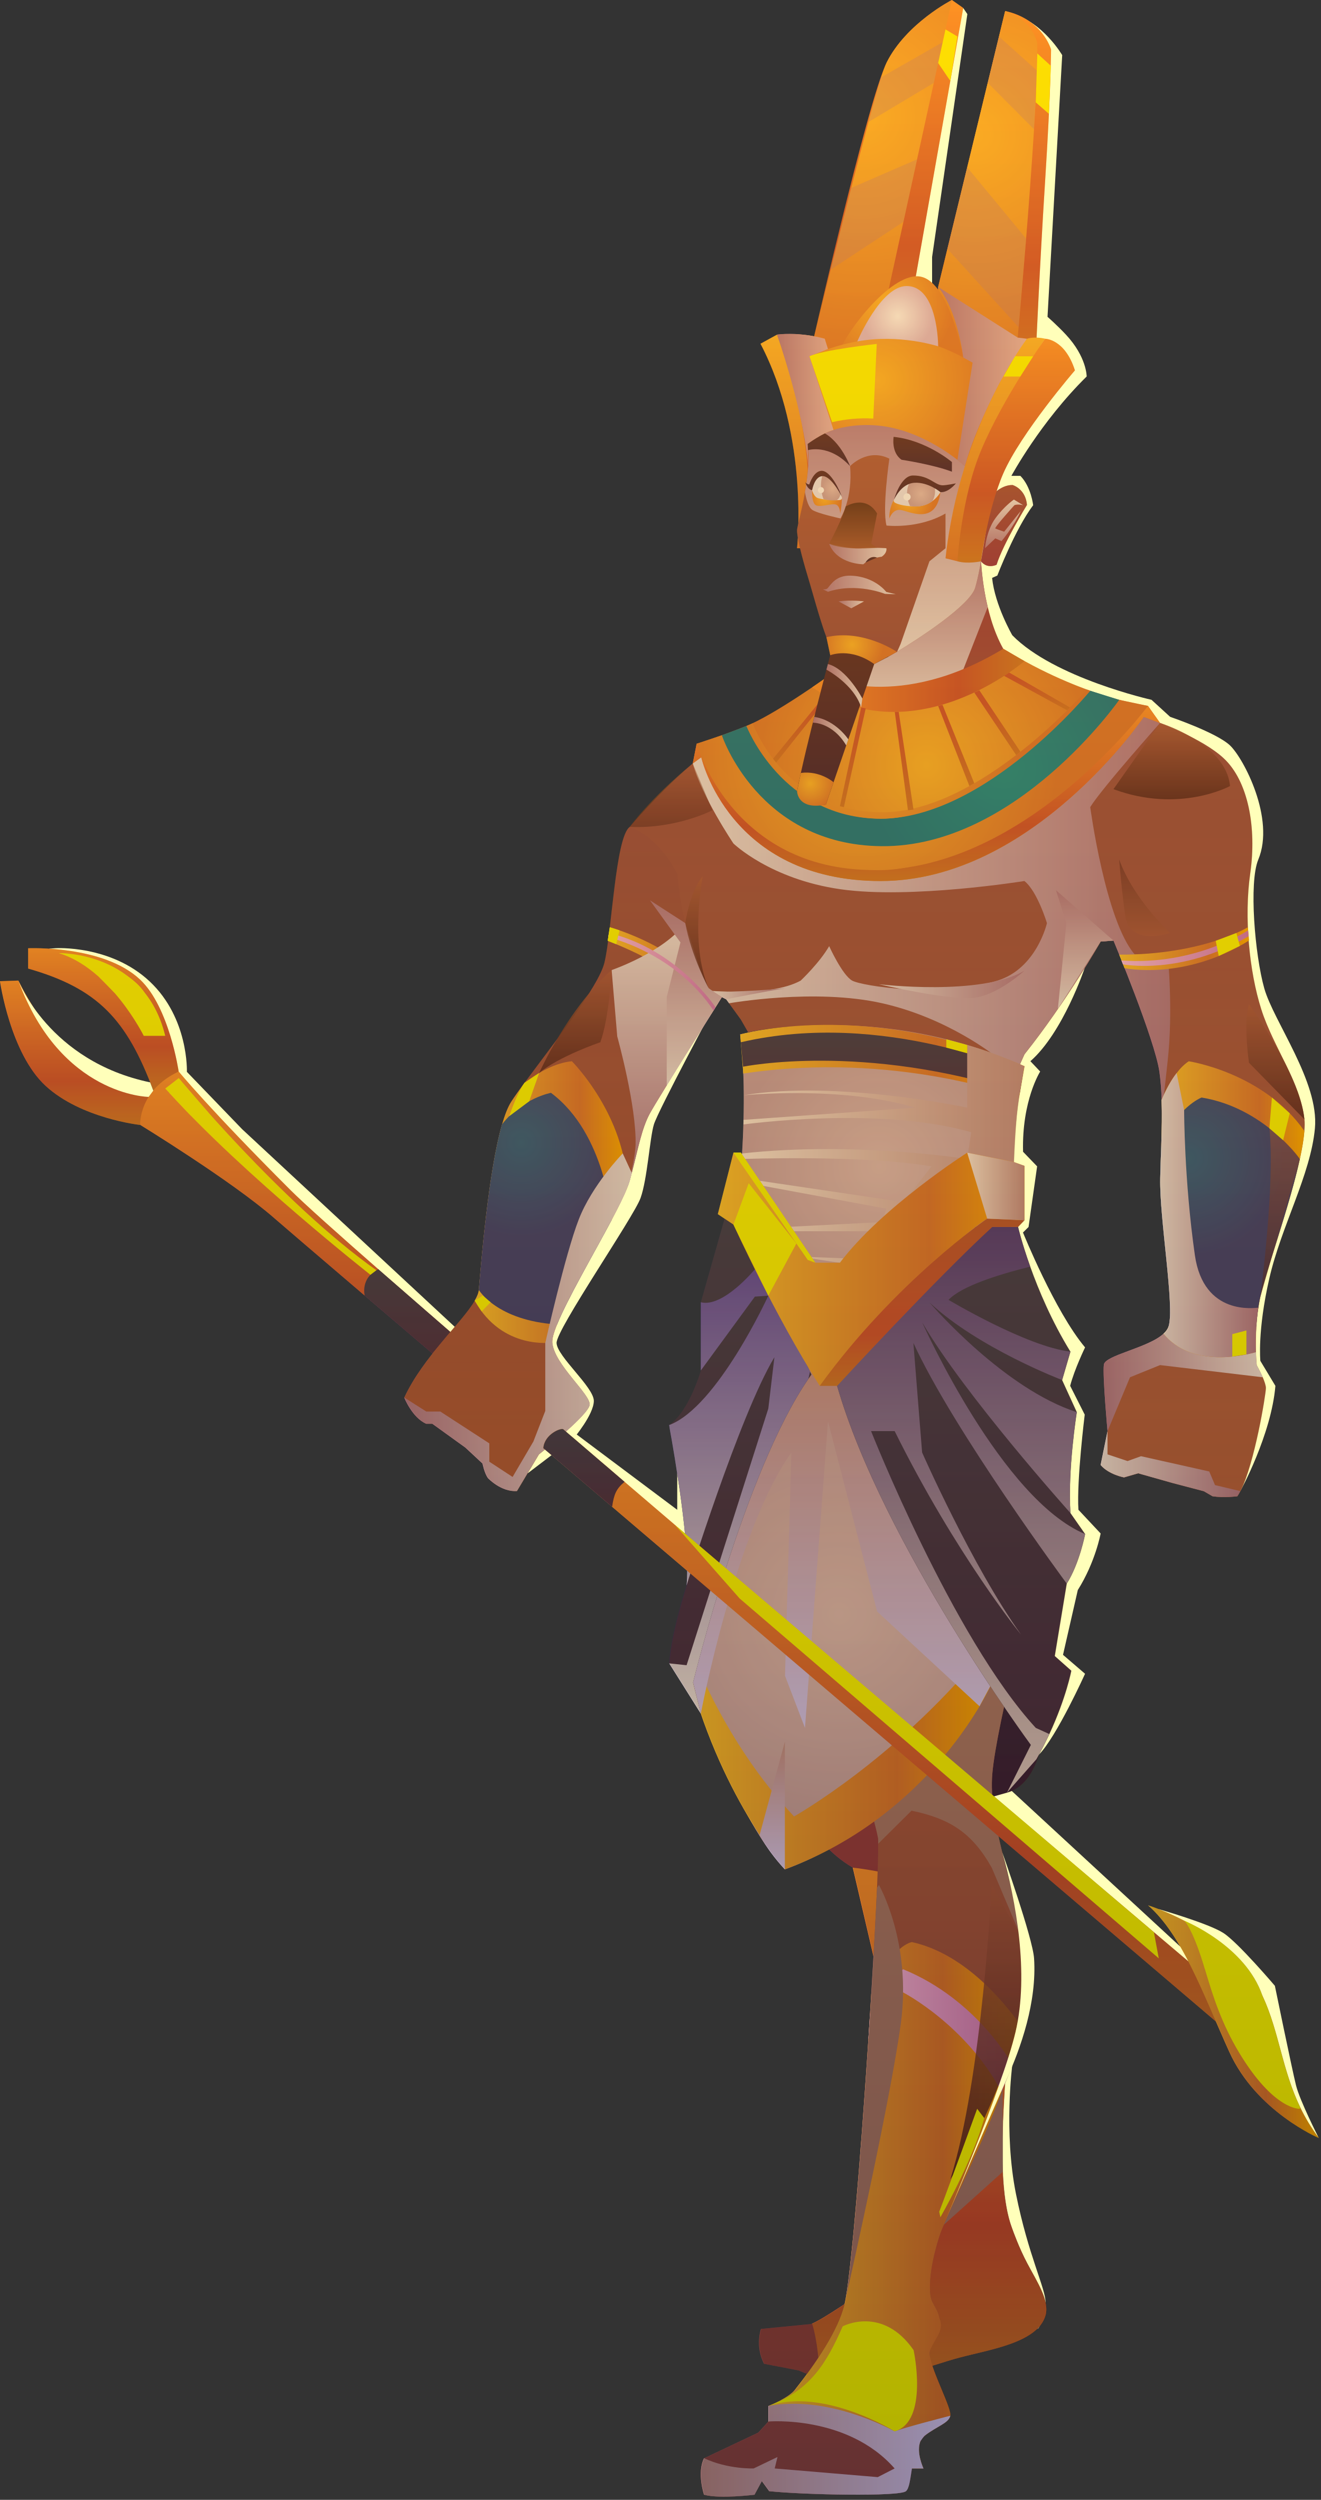 <svg width="258" height="488" viewBox="0 0 258 488" fill="none" xmlns="http://www.w3.org/2000/svg">
<rect x="0" y="0" width="258" height="488" fill="#333333" stroke="none"/>
<path fill-rule="evenodd" clip-rule="evenodd" d="M202.62 454.707C202.62 454.707 205.464 452.128 201.5 445.575C197.535 439.019 194.718 428.043 194.378 424.851C194.038 421.66 195.692 407.062 195.692 407.062L197.713 403.045C197.713 403.045 195.992 416.186 198.422 428.272C200.851 440.362 204.25 446.788 204.214 449.564C204.178 452.341 202.62 454.707 202.62 454.707Z" fill="#FFFFBA"/>
<path fill-rule="evenodd" clip-rule="evenodd" d="M132.268 287.613V294.734L106.491 275.436L47.301 220.442L36.499 209.24C36.499 209.24 36.899 198.797 29.251 191.605C21.603 184.413 10.845 185.1 10.845 185.1L9.575 185.199C9.575 185.199 24.349 189.492 29.101 199.003C33.852 208.514 37.168 216.097 37.168 216.097L92.718 267.533L139.117 305.987V294.3L132.268 287.621V287.613Z" fill="#FFFFBA"/>
<path fill-rule="evenodd" clip-rule="evenodd" d="M140.201 195.069C140.201 195.069 128.513 216.832 127.706 219.517C126.899 222.203 126.432 230.166 125.106 233.866C123.781 237.567 108.619 259.547 108.702 262.17C108.786 264.792 115.998 270.796 115.979 273.477C115.963 276.163 112.05 280.772 112.05 280.772L103.053 287.617L102.38 263.366L122.21 209.118L140.201 195.073V195.069Z" fill="#FFFFBA"/>
<path fill-rule="evenodd" clip-rule="evenodd" d="M257.572 417.375C257.572 417.375 253.889 410.179 253.113 407.058C252.338 403.938 248.99 387.654 248.99 387.654C248.99 387.654 241.845 379.245 238.965 377.365C236.084 375.485 226.315 372.692 226.315 372.692L233.39 381.808L230.482 379.972L195.47 347.656L183.66 341.751L240.899 396.394L247.198 405.317L257.576 417.379L257.572 417.375Z" fill="#FFFFBA"/>
<path fill-rule="evenodd" clip-rule="evenodd" d="M211.854 188.955C211.854 188.955 207.617 201.582 201.243 207.159L203.154 209.177C203.154 209.177 199.549 214.813 199.81 224.841L202.556 227.689L200.883 239.522L199.795 240.601C199.795 240.601 206.026 256.016 211.921 263.031C211.921 263.031 209.848 267.296 209.009 270.531L211.854 276.155C211.854 276.155 210.264 288.964 210.624 294.73L214.96 299.355C214.96 299.355 213.959 304.909 210.501 310.399L207.613 323.045L211.917 326.742C211.917 326.742 206.406 338.974 202.865 342.584L197.65 304.194L191.676 244.42L187.707 205.279L211.85 188.955H211.854Z" fill="#FFFFBA"/>
<path fill-rule="evenodd" clip-rule="evenodd" d="M242.252 291.081C242.252 291.081 248.302 280.077 249.093 270.539L246.154 265.657C246.154 265.657 245.556 259.784 247.914 249.531C250.272 239.281 255.978 229.32 256.813 220.252C257.647 211.184 248.769 199.461 246.921 192.94C245.077 186.415 243.898 172.236 245.75 167.809C249.089 159.814 242.878 148.025 240.223 145.513C237.568 143.001 228.539 139.94 228.539 139.94L224.899 136.614C224.899 136.614 205.872 132.36 197.709 124.011C197.709 124.011 194.307 118.158 193.765 112.814L194.782 112.359C194.782 112.359 198.259 103.295 201.781 98.627C201.781 98.627 201.401 95.052 199.288 92.896H197.531C197.531 92.896 203.177 82.405 212.234 73.495C212.234 73.495 212.266 69.699 208.171 65.315C206.461 63.483 204.586 61.847 204.586 61.847L207.454 10.759C207.454 10.759 203.628 4.234 197.713 2.741L188.123 58.403L182.045 57.242V50.168L188.93 2.753L188.123 1.556L174.473 36.582L171.236 150.3L200.083 169.017L217.472 181.976L228.044 207.167L236.179 219.367L232.678 278.075L242.256 291.081H242.252Z" fill="#FFFFBA"/>
<path d="M196.673 349.943L166.318 358.537C166.318 358.537 135.845 334.586 134.104 325.068C132.363 315.549 144.561 286.211 144.561 286.211L188.902 290.82L204.115 334.535C204.115 334.535 204.159 347.826 196.677 349.943H196.673Z" fill="url(#paint0_linear_9_7878)"/>
<path fill-rule="evenodd" clip-rule="evenodd" d="M34.901 209.217C34.901 209.217 33.085 196.633 27.367 191.234C20.198 184.46 5.495 185.112 5.495 185.112V189.077C19.122 192.964 24.74 198.999 29.955 212.906L34.897 209.217H34.901Z" fill="url(#paint1_linear_9_7878)"/>
<path fill-rule="evenodd" clip-rule="evenodd" d="M29.959 212.902C18.168 210.295 10.378 204.769 3.585 191.419L-9.72748e-05 191.542C-9.72748e-05 191.542 1.97 205.603 8.906 211.981C15.838 218.364 27.371 219.608 27.371 219.608L29.959 212.898V212.902Z" fill="url(#paint2_linear_9_7878)"/>
<path fill-rule="evenodd" clip-rule="evenodd" d="M27.371 219.588C27.371 219.588 45.299 230.568 53.548 237.784C56.286 240.174 78.118 258.816 106.115 282.684C106.344 279.935 109.617 278.675 110.016 279.019C83.38 256.154 61.912 237.484 56.777 232.358C41.002 216.606 34.905 209.177 34.905 209.177C27.015 212.858 27.375 219.584 27.375 219.584L27.371 219.588Z" fill="url(#paint3_linear_9_7878)"/>
<path d="M87.954 260.013L84.465 264.223L71.226 252.923C71.226 252.923 70.332 249.471 73.889 247.777L87.95 260.013H87.954Z" fill="url(#paint4_linear_9_7878)"/>
<path d="M148.624 454.64C148.624 454.64 147.433 457.977 149.226 461.441L156.039 462.756C156.039 462.756 157.76 463.542 160.083 464.273C162.278 465.003 165.001 465.675 167.268 465.62C171.928 465.489 181.61 461.796 187.347 460.252C193.084 458.692 202.651 457.389 204.198 452.021C205.017 449.173 202.493 445.393 200.614 441.843C198.952 438.691 197.887 435.658 197.63 434.955C193.887 424.946 196.784 404.171 197.357 389.854C197.603 384.028 197.444 379.257 196.309 376.741C188.835 360.133 180.704 359.173 180.087 351.787C179.454 344.401 186.097 284.268 180.087 276.748C174.077 269.231 149.839 263.56 140.976 271.048C140.976 271.048 148.26 326.987 159.236 357.854C159.236 357.854 161.776 361.819 166.551 364.584L183.402 436.744C183.402 436.744 162.979 451.792 158.603 453.597C158.532 453.64 158.472 453.668 158.417 453.684L148.62 454.644L148.624 454.64Z" fill="url(#paint5_linear_9_7878)"/>
<path fill-rule="evenodd" clip-rule="evenodd" d="M158.611 453.593C159.671 457.057 159.987 461.366 160.086 464.273C162.282 465.004 165.004 465.675 167.272 465.62C171.932 465.489 181.614 461.796 187.351 460.252C193.088 458.692 202.655 457.389 204.202 452.021C205.021 449.173 202.497 445.394 200.617 441.843C198.956 438.691 197.891 435.658 197.634 434.955C193.891 424.946 196.787 404.171 197.361 389.854L196.313 376.741C188.182 366.831 166.551 364.584 166.551 364.584L183.402 436.744C183.402 436.744 162.979 451.792 158.603 453.597L158.611 453.593Z" fill="url(#paint6_linear_9_7878)"/>
<g style="mix-blend-mode:multiply">
<path fill-rule="evenodd" clip-rule="evenodd" d="M195.838 423.975L181.484 436.862L179.11 418.334L195.838 406.079V423.975Z" fill="#A7756D"/>
</g>
<path d="M137.51 487.003C140.549 487.864 147.378 487.003 147.378 487.003L148.81 484.353L150.243 486.316C157.04 487.031 175.687 487.406 176.949 486.316C177.61 485.759 177.78 483.938 178.113 481.876C178.386 480.044 178.801 478.01 179.806 476.493C179.806 476.477 179.822 476.477 179.822 476.477C180.067 476.106 180.324 475.774 180.597 475.49L180.625 475.462C182.532 473.373 184.684 473.215 185.143 471.698C185.171 471.627 185.187 471.556 185.199 471.469C185.527 469.692 181.856 463.467 181.614 459.928C181.598 459.798 181.586 459.671 181.586 459.541C181.586 459.328 181.602 459.126 181.63 458.941C182.176 455.718 183.767 455.189 183.581 453.214C183.565 453.001 183.537 452.799 183.494 452.598C183.478 452.554 183.466 452.511 183.466 452.456C183.165 450.982 182.449 450.181 181.974 449.09C181.428 447.846 181.258 443.549 183.406 436.748C185.373 430.535 196.313 411.178 199.411 395.442C199.711 393.953 199.929 392.492 200.072 391.09C200.503 386.808 200.186 382.543 199.526 378.348C197.674 366.594 193.013 355.44 193.804 346.261C194.236 341.265 196.301 331.829 198.608 322.382C202.022 308.353 205.995 294.205 205.995 294.205C197.575 284.639 170.14 283.553 170.14 283.553C170.14 283.553 168.72 306.39 167.905 323.784C167.462 333.275 167.2 341.151 167.462 342.798C168.178 347.434 170.674 354.595 171.434 358.549C171.505 358.92 171.521 359.923 171.505 361.468C171.489 363.201 171.406 365.619 171.291 368.541C171.046 374.012 170.658 381.255 170.172 389.186C170.085 390.616 170.002 392.077 169.899 393.554C169.855 394.297 169.8 395.043 169.756 395.79C169.713 396.532 169.657 397.279 169.614 398.021C169.412 401.027 169.214 404.064 168.997 407.086C168.953 407.844 168.898 408.603 168.838 409.361C168.68 411.624 168.51 413.871 168.352 416.075L168.178 418.267C168.091 419.512 167.992 420.76 167.893 421.976C167.877 422.178 167.865 422.363 167.849 422.565C167.762 423.623 167.675 424.67 167.592 425.685C167.505 426.775 167.406 427.845 167.319 428.892C167.22 430.124 167.117 431.325 167.003 432.486C166.975 432.814 166.947 433.13 166.916 433.446C166.856 434.046 166.817 434.65 166.757 435.235C166.686 435.895 166.627 436.538 166.571 437.166L166.484 437.984C166.457 438.272 166.425 438.557 166.397 438.829C166.298 439.947 166.184 440.99 166.069 441.977C165.938 443.209 165.812 444.339 165.669 445.342C165.669 445.386 165.669 445.429 165.653 445.473C165.582 446.029 165.523 446.547 165.44 447.017C165.424 447.191 165.396 447.36 165.369 447.534C165.297 447.977 165.238 448.391 165.167 448.767C165.167 448.794 165.167 448.822 165.151 448.838C165.135 448.909 165.123 448.98 165.107 449.039C165.052 449.339 164.993 449.584 164.937 449.813C163.746 454.881 159.315 461.382 155.283 466.481V466.496L155.267 466.512C154.492 467.5 153.72 468.444 153 469.317C151.881 470.648 150.864 471.809 150.061 472.725C148.854 474.072 148.094 474.874 148.094 474.874L137.51 479.886C136.078 482.749 137.51 487.015 137.51 487.015V487.003Z" fill="url(#paint7_linear_9_7878)"/>
<path fill-rule="evenodd" clip-rule="evenodd" d="M150.061 469.676V472.709C150.061 472.709 158.48 470.391 165.839 472.539C173.199 474.688 178.101 481.876 178.101 481.876H180.368C180.368 481.876 178.833 478.61 179.81 476.493C179.81 476.477 179.826 476.477 179.826 476.477C180 476.106 180.241 475.762 180.601 475.49L180.629 475.462C183.023 473.602 185.262 473.073 185.618 471.584C185.935 470.264 182.089 463.064 181.618 459.928C181.602 459.798 181.59 459.671 181.59 459.541C181.575 459.312 181.59 459.099 181.634 458.941C182.251 456.824 184.546 455.118 183.498 452.598C183.482 452.554 183.47 452.511 183.47 452.456C183.169 450.982 182.453 450.181 181.978 449.09C181.432 447.846 181.262 443.549 183.41 436.748C185.377 430.535 196.317 411.178 199.415 395.442C195.415 389.846 187.854 381.255 178.101 379.122C178.101 379.122 177.155 379.237 175.719 380.469C174.227 381.745 172.206 384.265 170.168 389.19C170.081 390.62 169.998 392.081 169.895 393.558C169.851 394.301 169.796 395.047 169.752 395.794C169.709 396.525 169.665 397.267 169.61 398.025C169.408 401.031 169.21 404.068 168.993 407.09C168.949 407.848 168.894 408.607 168.835 409.365C168.676 411.628 168.506 413.875 168.348 416.079L168.174 418.271C168.087 419.515 167.988 420.764 167.889 421.98C167.873 422.181 167.861 422.367 167.845 422.569C167.758 423.627 167.671 424.674 167.588 425.689C167.501 426.779 167.402 427.849 167.315 428.896C167.216 430.128 167.102 431.329 166.999 432.49C166.971 432.818 166.943 433.134 166.912 433.45C166.852 434.066 166.797 434.654 166.753 435.239C166.682 435.899 166.623 436.542 166.567 437.17L166.48 437.988C166.453 438.276 166.421 438.561 166.393 438.833C166.279 439.951 166.164 441.009 166.065 441.981C165.922 443.213 165.792 444.343 165.665 445.346C165.665 445.39 165.665 445.433 165.649 445.476C165.578 446.033 165.507 446.551 165.436 447.021C165.42 447.195 165.392 447.364 165.365 447.538C165.266 448.111 165.179 448.613 165.107 449.043C165.052 449.343 164.993 449.588 164.937 449.817C163.746 454.885 159.315 461.386 155.283 466.485V466.5L155.267 466.516C153.978 468.104 150.535 469.51 150.104 469.68C150.088 469.696 150.076 469.696 150.061 469.696V469.676Z" fill="url(#paint8_linear_9_7878)"/>
<g style="mix-blend-mode:multiply">
<path fill-rule="evenodd" clip-rule="evenodd" d="M167.458 342.798C168.174 347.434 170.67 354.595 171.43 358.549C171.501 358.92 171.529 358.375 171.517 359.923L178.03 353.466C185.531 355.037 189.84 357.763 193.686 364.588L199.53 378.352C197.678 366.598 193.017 355.444 193.808 346.265C194.24 341.269 196.305 331.833 198.612 322.386L188.902 312.05L167.905 323.788C167.462 333.279 167.2 341.154 167.462 342.801L167.458 342.798Z" fill="#A7756D"/>
</g>
<path style="mix-blend-mode:multiply" fill-rule="evenodd" clip-rule="evenodd" d="M137.51 487.003C140.549 487.864 147.378 487.003 147.378 487.003L148.81 484.353L150.242 486.316C157.04 487.031 175.687 487.406 176.949 486.316C177.61 485.759 177.78 483.938 178.112 481.876H180.364C180.364 481.876 178.829 478.61 179.806 476.493C179.806 476.477 179.822 476.477 179.822 476.477C180.067 476.106 180.324 475.774 180.597 475.49L180.625 475.462C183.019 473.602 185.258 473.073 185.614 471.584C185.614 471.584 185.444 471.627 185.139 471.698C183.391 472.156 177.135 473.76 174.726 474.633C174.726 474.633 164.039 468.535 152.996 469.305C152.035 469.364 151.061 469.49 150.1 469.664C150.084 469.68 150.072 469.68 150.057 469.68V472.713C150.057 472.713 165.519 471.398 174.726 481.876L171.426 483.567L151.303 481.876L151.849 479.641L147.188 481.876C147.188 481.876 142.167 482.062 137.506 479.87C136.074 482.733 137.506 486.999 137.506 486.999L137.51 487.003Z" fill="url(#paint9_linear_9_7878)"/>
<path style="mix-blend-mode:multiply" d="M197.713 403.045C197.713 403.045 190.865 390.332 176.38 384.423C176.38 384.423 170.184 389.083 169.895 393.55L169.606 398.018C169.606 398.018 172.055 391.386 176.376 388.941C176.376 388.941 188.653 395.253 195.62 408.362L197.709 403.045H197.713Z" fill="url(#paint10_linear_9_7878)"/>
<g style="mix-blend-mode:multiply">
<path fill-rule="evenodd" clip-rule="evenodd" d="M170.168 389.186C168.763 412.181 166.583 440.915 165.163 448.763C166.583 442.491 173.982 409.416 175.933 395.043C178.097 379.122 171.659 367.969 171.659 367.969L171.288 368.541C171.042 374.012 170.654 381.255 170.168 389.186Z" fill="#A7756D"/>
</g>
<g style="mix-blend-mode:soft-light">
<path fill-rule="evenodd" clip-rule="evenodd" d="M178.433 458.779C178.433 458.779 181.448 472.709 174.73 474.629C174.73 474.629 160.818 465.979 150.061 469.676C158.255 466.694 161.436 461.263 164.585 454.13C164.585 454.13 172.34 449.987 178.433 458.779Z" fill="#FFFF00"/>
</g>
<path d="M78.949 272.814C78.949 272.814 80.496 276.752 83.254 277.94H84.445L90.898 282.593L94.241 285.702C94.241 285.702 94.601 287.605 95.317 288.565C95.317 288.565 97.885 291.298 100.967 291.069L105.24 283.912C105.24 283.912 114.922 276.266 115.168 274.248C115.397 272.213 108.224 266.372 107.868 262.079C107.61 258.97 114.768 246.975 119.385 238.298L119.456 238.168C120.762 235.707 121.85 233.531 122.499 231.896V231.88C122.713 231.335 122.887 230.865 123.002 230.45C123.132 229.948 123.259 229.463 123.389 228.989C124.723 223.834 125.356 220.299 126.875 217.448C128.553 214.339 140.988 194.654 140.988 194.654L140.387 190.815L137.273 171.028C137.273 171.028 125.684 161.608 123.002 161.422C120.192 163.397 119.472 182.252 118.04 187.979C116.833 192.762 107.785 204.13 102.463 211.361C102.463 211.377 102.447 211.377 102.447 211.377C101.43 212.795 100.524 214.039 99.868 215.058C95.808 221.271 93.885 247.876 93.529 251.81C93.474 252.41 93.185 253.113 92.726 253.899V253.915C90.229 258.196 82.585 264.954 78.957 272.814H78.949Z" fill="url(#paint11_linear_9_7878)"/>
<path fill-rule="evenodd" clip-rule="evenodd" d="M138.899 197.972C138.899 197.972 136.05 190.397 118.689 183.655L119.092 181.008C119.092 181.008 134.519 185.187 140.197 195.906L138.899 197.972Z" fill="url(#paint12_linear_9_7878)"/>
<path fill-rule="evenodd" clip-rule="evenodd" d="M92.718 253.899V253.915C98.127 263.623 107.864 262.075 107.864 262.075C107.808 261.344 108.153 260.112 108.797 258.552C110.847 253.496 115.856 244.921 119.381 238.294L119.453 238.164L122.495 231.88C122.281 217.748 111.694 207.167 111.694 207.167C108.552 207.467 105.324 209.213 102.459 211.361C102.459 211.377 102.443 211.377 102.443 211.377C101.426 212.795 100.52 214.039 99.864 215.058C99.219 216.061 98.617 217.594 98.071 219.466L98.055 219.482C95.345 228.858 93.953 246.9 93.553 251.308C93.537 251.423 93.537 251.537 93.537 251.608C93.521 251.739 93.521 251.81 93.521 251.81C93.466 252.41 93.177 253.113 92.718 253.899Z" fill="url(#paint13_linear_9_7878)"/>
<path d="M93.521 251.81C93.521 251.81 97.007 257.793 108.782 258.552H108.797C110.847 253.496 115.856 244.921 119.381 238.294L119.453 238.164C119.453 238.164 118.404 221.385 107.607 213.336C107.607 213.336 102.012 214.367 98.067 219.462L98.052 219.478C95.341 228.854 93.948 246.896 93.549 251.304C93.533 251.419 93.533 251.533 93.533 251.604C93.517 251.735 93.517 251.806 93.517 251.806L93.521 251.81Z" fill="url(#paint14_radial_9_7878)"/>
<path style="mix-blend-mode:multiply" fill-rule="evenodd" clip-rule="evenodd" d="M120.545 202.297C120.545 202.297 124.359 216.014 124.129 223.53C124.058 225.576 123.397 228.586 122.495 231.876C122.709 231.331 122.883 230.861 122.998 230.446C124.604 224.49 125.205 220.552 126.871 217.448C128.549 214.339 140.984 194.654 140.984 194.654L140.383 190.815L133.843 180.206C129.569 185.918 119.456 189.37 119.456 189.37L120.548 202.297H120.545Z" fill="url(#paint15_linear_9_7878)"/>
<path fill-rule="evenodd" clip-rule="evenodd" d="M202.366 67.8C202.366 67.8 203.039 52.25 204.111 35.436C205.278 17.181 205.278 9.665 205.278 9.665C205.278 9.665 203.664 3.76 196.313 2.149L183.224 56.018V67.606L195.403 74.459L202.362 67.8H202.366Z" fill="url(#paint16_linear_9_7878)"/>
<path fill-rule="evenodd" clip-rule="evenodd" d="M197.856 75.833C197.856 75.833 202.77 24.16 202.588 8.59C202.588 8.59 202.228 4.297 196.313 2.149L183.224 56.018V67.606L197.852 75.837L197.856 75.833Z" fill="url(#paint17_radial_9_7878)"/>
<path fill-rule="evenodd" clip-rule="evenodd" d="M176.712 66.129L188.123 1.552L185.919 0C185.919 0 176.953 4.653 173.191 12.169C169.424 19.685 158.108 69.557 158.108 69.557L176.716 66.129H176.712Z" fill="url(#paint18_linear_9_7878)"/>
<path fill-rule="evenodd" clip-rule="evenodd" d="M185.915 0L171.232 67.14L158.1 69.561C158.1 69.561 170.749 17.007 173.187 12.169C177.068 4.475 185.915 0 185.915 0Z" fill="url(#paint19_radial_9_7878)"/>
<path fill-rule="evenodd" clip-rule="evenodd" d="M188.123 69.778C188.123 69.778 185.579 55.473 179.992 54.051C174.409 52.629 165.119 64.984 164.043 68.467C164.043 68.467 175.624 63.317 188.123 69.782V69.778Z" fill="url(#paint20_radial_9_7878)"/>
<path fill-rule="evenodd" clip-rule="evenodd" d="M151.762 65.323C151.762 65.323 156.601 64.786 161.084 66.129C161.084 66.129 164.399 90.648 161.8 107.023L158.1 108.098C158.1 108.098 157.677 79.641 151.762 65.323Z" fill="url(#paint21_linear_9_7878)"/>
<path fill-rule="evenodd" clip-rule="evenodd" d="M151.762 65.323C151.762 65.323 156.795 77.942 157.772 91.908C158.516 102.529 157.772 107.024 157.772 107.024H155.667C155.667 107.024 158.104 85.368 148.529 67.1L151.762 65.327V65.323Z" fill="url(#paint22_linear_9_7878)"/>
<path d="M191.593 109.571C191.593 109.571 191.976 119.611 195.937 126.649C195.937 126.649 191.411 133.451 181.852 135.718C172.289 137.985 164.043 133.569 164.043 133.569C164.043 133.569 165.357 126.412 165.598 122.115L191.593 109.571Z" fill="url(#paint23_linear_9_7878)"/>
<path style="mix-blend-mode:multiply" fill-rule="evenodd" clip-rule="evenodd" d="M192.91 118.509L185.915 136.365L166.255 138.103L164.577 132.613L191.593 109.571C191.854 113.118 192.277 115.839 192.91 118.509Z" fill="url(#paint24_linear_9_7878)"/>
<path d="M155.683 103.378C155.552 104.452 156.514 108.39 157.705 112.328C158.911 116.266 161.175 124.986 162.496 126.645C163.802 128.32 171.216 129.394 173.483 128.205C173.828 128.02 174.429 127.676 175.22 127.218C179.565 124.599 189.448 118.154 190.465 114.717C191.656 110.665 192.815 101.846 194.437 91.537C194.71 89.819 194.71 88.2 194.465 86.667C193.187 77.934 184.625 72.219 176.708 71.046C165.365 69.372 159.497 76.414 158.907 77.733C158.749 78.061 158.579 78.507 158.405 79.064C157.918 80.727 157.471 83.503 157.831 87.868C158.033 90.372 157.689 93.366 157.214 96.071V96.087C156.581 99.693 155.738 102.758 155.679 103.374L155.683 103.378Z" fill="url(#paint25_linear_9_7878)"/>
<path d="M193.606 96.909C193.606 96.909 195.3 94.673 197.749 94.673C197.749 94.673 200.305 95.388 200.574 98.567C200.574 98.567 195.893 106.19 194.639 110.246C194.639 110.246 192.851 111.167 191.593 109.575C190.338 107.979 193.606 96.912 193.606 96.912V96.909Z" fill="url(#paint26_linear_9_7878)"/>
<path style="mix-blend-mode:multiply" fill-rule="evenodd" clip-rule="evenodd" d="M157.218 96.079V96.095C157.262 96.324 157.661 98.828 158.611 99.515C159.616 100.23 164.146 101.206 164.146 101.206C164.146 101.206 166.599 97.327 166.025 90.996C166.025 90.996 169.412 87.386 173.697 89.534C173.697 89.534 172.277 99.286 173.139 102.592C173.139 102.592 179.284 103.335 184.665 100.242V107.024L181.527 109.571L175.881 125.729L175.22 127.218C179.565 124.599 189.448 118.154 190.465 114.717C191.656 110.665 192.815 101.846 194.437 91.537C194.71 89.819 194.71 88.2 194.465 86.667L186.991 79.637L171.299 78.207L158.405 79.064C157.918 80.727 157.471 83.503 157.831 87.868C158.033 90.372 157.689 93.366 157.214 96.071L157.218 96.079Z" fill="url(#paint27_linear_9_7878)"/>
<path d="M166.017 90.988C166.017 90.988 163.889 85.277 159.798 84.025H157.404L157.808 87.872C157.808 87.872 161.926 86.588 166.017 90.988Z" fill="url(#paint28_linear_9_7878)"/>
<path fill-rule="evenodd" clip-rule="evenodd" d="M188.455 90.988C188.455 90.988 180.36 83.468 170.496 83.002C161.804 82.591 157.748 86.655 157.748 86.655L155.667 70.793C155.667 70.793 164.882 65.217 176.712 66.125C187.676 66.97 198.465 76.967 198.465 76.967L188.455 90.984V90.988Z" fill="url(#paint29_radial_9_7878)"/>
<path d="M122.998 161.422C129.265 163.756 132.319 170.727 132.319 170.727C133.38 183.801 138.401 192.92 138.401 192.92C139.247 193.667 140.28 194.279 140.984 194.654L141 194.67C141.487 194.915 141.819 195.073 141.819 195.073L144.688 199.027L146.12 201.519C170.33 196.507 199.086 208.02 199.086 208.02L200.075 205.816C208.337 195.452 214.964 183.809 214.964 183.809L217.472 183.623C217.472 183.623 225.548 202.953 226.438 209.225C226.683 211.014 226.826 212.831 226.881 214.707C226.909 215.568 226.925 216.452 226.925 217.341C226.941 221.251 226.711 225.402 226.608 229.984C226.478 235.912 228.171 247.22 228.488 254.053C228.586 256.285 228.531 258.046 228.23 258.978C228.072 259.48 227.728 259.938 227.253 260.368C224.214 263.161 215.823 264.551 215.593 266.411C215.32 268.56 216.309 279.382 216.309 279.382L214.96 285.998C216.566 287.886 219.534 288.419 219.534 288.419L222.303 287.617L228.943 289.493L235.123 291.113L236.828 292.1C239.067 292.444 241.663 292.1 241.663 292.1C241.865 291.812 242.051 291.472 242.252 291.097C245.034 285.686 247.23 272.142 247.23 270.965C247.23 270.464 246.941 269.646 246.613 268.86C246.082 267.66 245.437 266.498 245.437 266.498C245.437 266.498 245.339 265.523 245.279 263.963C245.224 262 245.252 259.109 245.651 256.016C245.782 255.056 245.94 254.096 246.154 253.125C247.459 247.153 254.098 229.328 254.743 220.781C254.815 219.936 254.83 219.178 254.759 218.534C254.043 211.377 248.662 204.386 246.34 197.056C244.001 189.725 242.925 179.16 244.187 170.396C245.434 161.619 243.815 152.5 238.98 148.017C234.735 144.079 225.9 140.829 223.835 140.114L223.518 139.999L223.388 139.956L201.686 144.968L138.579 146.398C137.574 147.156 136.573 147.973 135.595 148.803L135.58 148.819C135.481 148.89 135.378 148.977 135.291 149.064C128.565 154.791 122.986 161.434 122.986 161.434L122.998 161.422Z" fill="url(#paint30_linear_9_7878)"/>
<path style="mix-blend-mode:multiply" fill-rule="evenodd" clip-rule="evenodd" d="M204.475 180.206C204.475 180.206 202.477 189.073 194.785 191.435C183.671 194.848 168.367 192.502 166.433 191.427C164.498 190.353 161.942 184.701 161.942 184.701C160.039 187.991 156.379 191.427 156.379 191.427C150.195 194.848 137.091 193.149 139.132 193.489L140.984 194.65L141 194.666C141.487 194.911 141.819 195.069 141.819 195.069L142.393 195.855C142.393 195.855 159.145 192.861 172.324 195.855C185.191 198.762 194.326 206.104 194.77 206.464L194.785 206.48C197.511 207.38 199.09 208.012 199.09 208.012L200.079 205.808C208.341 195.444 214.968 183.801 214.968 183.801L217.476 183.615C217.476 183.615 225.552 202.945 226.442 209.217C226.687 211.006 226.83 212.823 226.885 214.699C226.913 215.56 226.929 216.444 226.929 217.333L228.048 207.167C229.18 197 228.048 186.305 228.048 186.305H221.607C215.886 179.689 212.93 157.555 212.93 157.555C215.209 153.874 226.568 141.133 226.568 141.133L223.842 140.102L223.526 139.987L223.395 139.944L138.586 146.386L135.603 148.791L135.587 148.807L135.298 149.036V149.052C137.047 155.45 143.243 164.657 143.243 164.657C143.243 164.657 150.413 171.628 164.142 173.591C177.855 175.566 200.071 171.987 200.071 171.987C202.596 173.962 204.475 180.206 204.475 180.206Z" fill="url(#paint31_linear_9_7878)"/>
<path d="M135.303 149.036L136.964 147.819C136.964 147.819 142.357 171.987 172.004 171.987C201.65 171.987 223.391 139.944 223.391 139.944L226.561 141.133L224.195 137.795C224.195 137.795 211.731 136.365 195.941 126.641C195.941 126.641 187.221 134.588 177.068 135.117C166.915 135.647 164.047 133.573 164.047 133.573L161.408 132.254C161.408 132.254 151.168 139.569 145.787 141.717C140.41 143.866 136.062 145.181 136.062 145.181L135.303 149.032V149.036Z" fill="url(#paint32_radial_9_7878)"/>
<path fill-rule="evenodd" clip-rule="evenodd" d="M243.712 181.008C243.712 181.008 234.953 186.415 218.592 186.36L219.625 188.991C219.625 188.991 231.265 191.499 243.938 183.603L243.712 181.004V181.008Z" fill="url(#paint33_linear_9_7878)"/>
<path fill-rule="evenodd" clip-rule="evenodd" d="M200.079 208.138C200.079 208.138 196.554 223.929 198.465 239.001L162.797 255.266L143.247 242.745C143.247 242.745 146.713 218.534 144.561 201.941C144.561 201.941 170.738 195.014 200.079 208.138Z" fill="url(#paint34_radial_9_7878)"/>
<path fill-rule="evenodd" clip-rule="evenodd" d="M200.079 208.138L199.019 214.252C199.019 214.252 174.876 205.101 145.166 209.572L144.561 201.941C144.561 201.941 169.242 194.895 200.079 208.138Z" fill="url(#paint35_linear_9_7878)"/>
<path fill-rule="evenodd" clip-rule="evenodd" d="M183.229 67.606C183.229 67.606 175.664 65.122 167.434 66.654C167.434 66.654 172.012 55.836 177.068 55.836C183.232 55.836 183.229 67.602 183.229 67.602V67.606Z" fill="url(#paint36_radial_9_7878)"/>
<path d="M174.532 85.277C174.532 85.277 174.002 88.318 176.083 89.752C176.083 89.752 182.033 90.629 185.915 92.078V90.198C185.915 90.198 180.933 85.944 174.532 85.277Z" fill="url(#paint37_linear_9_7878)"/>
<path style="mix-blend-mode:multiply" fill-rule="evenodd" clip-rule="evenodd" d="M173.111 107.024C173.111 107.024 173.365 107.873 172.201 108.678C172.201 108.678 169.895 108.935 168.617 110.156C168.617 110.156 163.501 110.179 161.934 106.143C161.934 106.143 165.345 107.205 168.281 107.024C171.216 106.846 173.115 107.024 173.115 107.024H173.111Z" fill="url(#paint38_linear_9_7878)"/>
<path d="M171.299 108.852C171.299 108.852 170.164 109.279 169.024 109.832C169.024 109.832 169.831 108.295 171.299 108.852Z" fill="url(#paint39_linear_9_7878)"/>
<path style="mix-blend-mode:multiply" fill-rule="evenodd" clip-rule="evenodd" d="M174.987 116.013L172.838 115.934C172.838 115.934 167.319 113.667 161.709 115.519L160.688 115.026C160.688 115.026 161.38 115.144 161.665 114.804C162.35 113.991 163.374 112.261 166.219 112.379C170.916 112.573 173.088 115.547 173.088 115.547L174.987 116.021V116.013Z" fill="url(#paint40_linear_9_7878)"/>
<path style="mix-blend-mode:multiply" fill-rule="evenodd" clip-rule="evenodd" d="M168.739 117.403C168.739 117.403 166.168 117.044 163.77 117.403L166.255 118.746L168.739 117.403Z" fill="url(#paint41_linear_9_7878)"/>
<path fill-rule="evenodd" clip-rule="evenodd" d="M164.094 100.238C164.094 100.238 164.083 98.792 163.271 98.508C162.46 98.224 160.561 98.986 159.509 98.698C158.456 98.413 158.615 95.676 158.615 95.676L164.423 97.007C164.423 97.007 164.458 98.654 164.098 100.234L164.094 100.238Z" fill="url(#paint42_radial_9_7878)"/>
<path fill-rule="evenodd" clip-rule="evenodd" d="M164.415 97.011C164.415 97.011 164.593 97.41 164.166 97.58C163.734 97.75 160.185 97.56 159.517 97.134C158.848 96.707 158.607 95.68 158.607 95.68C158.607 95.68 159.026 92.635 160.613 92.647C161.823 92.655 164.245 96.043 164.411 97.011H164.415Z" fill="#ECEAF4"/>
<path d="M164.138 96.478C164.138 96.478 164.011 97.268 163.438 97.643C163.438 97.643 162.179 97.797 160.85 97.465C160.85 97.465 159.92 95.348 160.581 92.947C160.581 92.947 161.926 92.256 164.142 96.478H164.138Z" fill="url(#paint43_radial_9_7878)"/>
<path d="M164.415 97.011C164.415 97.011 162.409 92.825 160.577 92.947C159.062 93.05 158.611 95.68 158.611 95.68C158.611 95.68 157.815 95.72 157.281 94.144C157.281 94.144 157.59 94.527 158.053 94.582C158.053 94.582 158.943 91.746 160.617 91.916C162.29 92.086 164.035 95.751 164.415 97.011Z" fill="url(#paint44_linear_9_7878)"/>
<path fill-rule="evenodd" clip-rule="evenodd" d="M174.611 97.525C174.611 97.525 173.59 99.148 173.705 101.202C173.705 101.202 174.326 99.322 175.901 99.547C177.475 99.776 182.848 102.675 183.671 96.067L174.611 97.521V97.525Z" fill="url(#paint45_radial_9_7878)"/>
<path fill-rule="evenodd" clip-rule="evenodd" d="M174.611 97.525C174.611 97.525 174.361 97.943 174.915 98.2C174.915 98.2 176.158 98.879 178.959 98.852C182.263 98.816 183.671 96.071 183.671 96.071C183.671 96.071 182.255 94.546 179.537 93.82C176.818 93.093 174.611 97.525 174.611 97.525Z" fill="#ECEAF4"/>
<path d="M182.56 95.171C182.56 95.171 182.88 96.604 182.093 97.821C182.093 97.821 180.657 99.211 177.764 98.812C177.764 98.812 176.538 96.604 177.567 94.361C177.567 94.361 179.818 93.077 182.564 95.175L182.56 95.171Z" fill="url(#paint46_radial_9_7878)"/>
<path d="M186.69 94.361C186.69 94.361 185.254 96.201 183.671 96.071C183.671 96.071 181.357 94.116 178.658 94.239C175.96 94.361 174.611 97.525 174.611 97.525C174.611 97.525 175.869 92.829 178.318 92.821C181.531 92.809 182.552 94.732 184.103 94.736C184.878 94.736 186.694 94.357 186.694 94.357L186.69 94.361Z" fill="url(#paint47_linear_9_7878)"/>
<path style="mix-blend-mode:multiply" fill-rule="evenodd" clip-rule="evenodd" d="M199.858 98.635L198.022 97.521C198.022 97.521 196.147 98.781 194.39 101.198C192.633 103.615 192.372 107.02 192.372 107.02L194.39 105.096L195.601 105.633C195.601 105.633 197.887 102.991 199.367 99.748L196.119 103.797C196.119 103.797 194.663 103.303 194.394 103.169C194.125 103.034 198.113 98.63 198.113 98.63C198.113 98.63 198.651 98.342 199.862 98.63L199.858 98.635Z" fill="url(#paint48_linear_9_7878)"/>
<path style="mix-blend-mode:screen" opacity="0.5" fill-rule="evenodd" clip-rule="evenodd" d="M171.299 100.238L170.164 106.139L171.299 106.945C171.299 106.945 164.724 107.58 161.934 106.139C161.934 106.139 164.538 101.312 165.163 98.883C165.163 98.883 169.024 96.427 171.299 100.238Z" fill="url(#paint49_linear_9_7878)"/>
<path d="M176.447 97.011C176.447 97.398 176.763 97.714 177.151 97.714C177.539 97.714 177.855 97.398 177.855 97.011C177.855 96.624 177.539 96.308 177.151 96.308C176.763 96.308 176.447 96.624 176.447 97.011Z" fill="white"/>
<path d="M159.746 95.68C159.746 96.008 160.011 96.273 160.34 96.273C160.668 96.273 160.933 96.008 160.933 95.68C160.933 95.352 160.668 95.088 160.34 95.088C160.011 95.088 159.746 95.352 159.746 95.68Z" fill="white"/>
<path d="M218.592 136.622L212.93 134.849C212.93 134.849 190.33 159.953 172.012 159.822C153.693 159.692 145.783 141.729 145.783 141.729L140.984 143.542C140.984 143.542 146.599 166.979 173.487 166.979C200.376 166.979 218.592 136.622 218.592 136.622Z" fill="url(#paint50_radial_9_7878)"/>
<g style="mix-blend-mode:multiply" opacity="0.3">
<path fill-rule="evenodd" clip-rule="evenodd" d="M200.408 46.582L188.902 32.66L185.033 48.585L198.944 63.886L200.408 46.582Z" fill="#AB728D"/>
</g>
<g style="mix-blend-mode:multiply" opacity="0.3">
<path fill-rule="evenodd" clip-rule="evenodd" d="M201.951 25.238L192.91 16.158L195.106 7.125L202.517 13.784L201.951 25.238Z" fill="#AB728D"/>
</g>
<g style="mix-blend-mode:multiply" opacity="0.3">
<path fill-rule="evenodd" clip-rule="evenodd" d="M184.119 8.231L172.011 15.139L169.63 23.812L182.378 16.182L184.119 8.231Z" fill="#AB728D"/>
</g>
<g style="mix-blend-mode:multiply" opacity="0.3">
<path fill-rule="evenodd" clip-rule="evenodd" d="M179.114 31.107L166.255 36.68L162.239 52.649L176.447 43.304L179.114 31.107Z" fill="#AB728D"/>
</g>
<path style="mix-blend-mode:multiply" fill-rule="evenodd" clip-rule="evenodd" d="M161.709 68.135L161.083 66.129C161.083 66.129 156.332 64.727 151.762 65.323C151.762 65.323 156.897 79.905 157.839 90.988L157.744 86.655C157.744 86.655 160.731 84.467 162.793 83.93L158.1 69.553L161.705 68.131L161.709 68.135Z" fill="url(#paint51_linear_9_7878)"/>
<path style="mix-blend-mode:multiply" fill-rule="evenodd" clip-rule="evenodd" d="M183.228 56.018L198.766 65.904L200.574 66.129L195.407 74.459C195.407 74.459 190.481 83.515 188.455 90.992L186.991 89.775L189.951 70.797L188.119 69.782C188.119 69.782 187.11 60.793 183.224 56.022L183.228 56.018Z" fill="url(#paint52_linear_9_7878)"/>
<path fill-rule="evenodd" clip-rule="evenodd" d="M204.115 66.129C204.115 66.129 202.204 65.623 200.574 66.129C200.574 66.129 187.47 83.105 184.665 108.99L186.995 109.571C186.995 109.571 196.855 76.24 204.115 66.129Z" fill="url(#paint53_linear_9_7878)"/>
<path fill-rule="evenodd" clip-rule="evenodd" d="M191.593 109.571C191.593 109.571 189.025 110.152 186.991 109.571C186.991 109.571 187.747 97.153 191.593 87.963C195.937 77.583 204.111 66.129 204.111 66.129C204.111 66.129 207.965 66.129 209.939 72.302C209.939 72.302 199.363 84.562 195.937 92.438C192.918 99.385 191.593 109.571 191.593 109.571Z" fill="url(#paint54_linear_9_7878)"/>
<path fill-rule="evenodd" clip-rule="evenodd" d="M212.93 134.845C212.93 134.845 192.503 159.818 172.011 159.818C152.735 159.818 145.783 141.725 145.783 141.725L147.006 141.188C147.006 141.188 153.091 158.566 172.324 158.566C191.557 158.566 212.266 134.612 212.266 134.612L212.934 134.849L212.93 134.845Z" fill="url(#paint55_radial_9_7878)"/>
<path fill-rule="evenodd" clip-rule="evenodd" d="M135.303 149.036L136.964 147.819C136.964 147.819 142.357 171.987 172.004 171.987C201.65 171.987 223.391 139.944 223.391 139.944L226.561 141.133L224.195 137.795C224.195 137.795 191.695 172.473 169.02 169.724C146.357 166.975 136.062 145.185 136.062 145.185L135.303 149.036Z" fill="url(#paint56_linear_9_7878)"/>
<path fill-rule="evenodd" clip-rule="evenodd" d="M224.195 137.807C224.195 137.807 200.574 169.843 170.678 169.843C142.772 169.843 136.07 145.189 136.07 145.189L140.984 143.538C140.984 143.538 148.062 164.969 172.174 165.186C198.469 165.423 218.592 136.618 218.592 136.618L224.195 137.803V137.807Z" fill="url(#paint57_radial_9_7878)"/>
<path fill-rule="evenodd" clip-rule="evenodd" d="M195.941 126.645L200.079 129.051C200.079 129.051 178.991 147.405 158.611 134.193L161.408 132.258C161.408 132.258 175.671 138.929 195.945 126.645H195.941Z" fill="url(#paint58_linear_9_7878)"/>
<path fill-rule="evenodd" clip-rule="evenodd" d="M208.97 138.103L197.1 131.286L196.115 131.938L208.412 138.664L208.97 138.103Z" fill="url(#paint59_linear_9_7878)"/>
<path fill-rule="evenodd" clip-rule="evenodd" d="M199.292 146.753L191.272 134.754L190.283 135.192L198.465 147.393L199.292 146.753Z" fill="url(#paint60_linear_9_7878)"/>
<path fill-rule="evenodd" clip-rule="evenodd" d="M190.283 152.907L184.079 137.59L183.224 137.799L189.329 153.444L190.283 152.907Z" fill="url(#paint61_linear_9_7878)"/>
<path fill-rule="evenodd" clip-rule="evenodd" d="M178.409 158.041L175.521 138.96L174.757 138.976L177.333 158.179L178.409 158.041Z" fill="url(#paint62_linear_9_7878)"/>
<path fill-rule="evenodd" clip-rule="evenodd" d="M164.815 157.563L169.076 138.285L168.19 138.103L164.043 157.382L164.815 157.563Z" fill="url(#paint63_linear_9_7878)"/>
<path fill-rule="evenodd" clip-rule="evenodd" d="M151.584 148.866L161.954 135.836L161.404 135.366L150.982 148.116L151.584 148.866Z" fill="url(#paint64_linear_9_7878)"/>
<path d="M173.487 128.202C173.487 128.202 166.793 125.338 162.492 126.649C162.492 126.649 157.333 145.738 155.671 154.451C155.671 154.451 156.158 157.674 161.297 157.077L170.738 129.635L173.487 128.205V128.202Z" fill="url(#paint65_linear_9_7878)"/>
<path fill-rule="evenodd" clip-rule="evenodd" d="M170.737 129.631L175.153 127.246C175.153 127.246 168.569 122.719 161.404 124.386L162.152 127.913C162.152 127.913 166.077 126.294 170.737 129.635V129.631Z" fill="url(#paint66_radial_9_7878)"/>
<path fill-rule="evenodd" clip-rule="evenodd" d="M161.297 157.073L162.801 152.705C162.801 152.705 160.193 150.395 156.411 150.884L155.671 154.447C155.671 154.447 155.671 158.207 161.297 157.073Z" fill="url(#paint67_radial_9_7878)"/>
<path style="mix-blend-mode:multiply" fill-rule="evenodd" clip-rule="evenodd" d="M217.469 183.615L206.236 173.776L208.266 180.207L206.612 196.945L214.96 183.801L217.469 183.615Z" fill="url(#paint68_linear_9_7878)"/>
<path d="M199.81 209.473C199.81 209.473 172.74 196.945 144.684 203.466L145.131 208.233C145.131 208.233 168.605 203.415 199.177 213.34L199.81 209.473Z" fill="url(#paint69_linear_9_7878)"/>
<path style="mix-blend-mode:multiply" fill-rule="evenodd" clip-rule="evenodd" d="M200.079 189.488C200.079 189.488 195.007 194.18 190.283 194.777C185.559 195.373 171.663 192.134 171.663 192.134C171.663 192.134 191.51 194.528 200.079 189.488Z" fill="url(#paint70_linear_9_7878)"/>
<path style="mix-blend-mode:multiply" fill-rule="evenodd" clip-rule="evenodd" d="M153.317 192.944C153.317 192.944 142.725 193.88 139.132 193.493L141.815 195.069C141.815 195.069 150.072 193.418 153.321 192.944H153.317Z" fill="url(#paint71_linear_9_7878)"/>
<path style="mix-blend-mode:multiply" fill-rule="evenodd" clip-rule="evenodd" d="M216.309 279.37L220.697 268.86L226.565 266.483L246.601 268.86L246.616 268.844C246.086 267.644 245.441 266.483 245.441 266.483C245.441 266.483 245.342 265.507 245.283 263.947C245.228 261.984 245.255 259.093 245.655 256L236.175 251.948L228.487 254.037C228.586 256.269 228.531 258.03 228.23 258.962C228.072 259.464 227.728 259.922 227.253 260.353C224.214 263.145 215.823 264.535 215.593 266.396C215.32 268.544 216.309 279.366 216.309 279.366V279.37Z" fill="url(#paint72_linear_9_7878)"/>
<path style="mix-blend-mode:multiply" fill-rule="evenodd" clip-rule="evenodd" d="M214.96 285.986C216.566 287.874 219.534 288.407 219.534 288.407L222.303 287.605L228.943 289.481L235.123 291.101L236.828 292.088C239.067 292.432 241.663 292.088 241.663 292.088C241.865 291.8 242.051 291.46 242.252 291.085L237.303 289.912L236.171 287.25L222.846 284.272L220.222 285.216L216.305 283.912V279.374L214.956 285.99L214.96 285.986Z" fill="url(#paint73_linear_9_7878)"/>
<path fill-rule="evenodd" clip-rule="evenodd" d="M228.226 258.966C228.068 259.468 227.724 259.926 227.249 260.357C232.658 266.929 242.438 264.753 245.279 263.951C245.236 262.636 245.236 260.902 245.35 258.97C245.437 257.797 245.552 256.549 245.754 255.277C245.869 254.563 245.999 253.832 246.154 253.117C247.214 248.235 251.847 235.45 253.857 226.287V226.259C254.316 224.213 254.632 222.337 254.747 220.777C246.731 209.339 232.171 207.175 232.171 207.175C231.309 207.747 230.521 208.533 229.805 209.481L229.789 209.497C228.669 210.943 227.708 212.748 226.877 214.707C226.976 217.543 226.905 220.493 226.806 223.641C226.735 225.659 226.648 227.78 226.604 229.984C226.43 237.859 229.473 255.21 228.226 258.978V258.966Z" fill="url(#paint74_linear_9_7878)"/>
<path d="M228.226 258.966C228.226 258.966 236.317 263.074 245.35 258.966C245.481 257.134 245.71 255.115 246.154 253.109C247.214 248.227 251.847 235.442 253.857 226.279V226.251C253.857 226.251 246.874 216.243 234.679 214.252C234.679 214.252 229.833 216.101 226.806 223.629C226.735 225.647 226.648 227.768 226.604 229.972C226.43 237.848 229.473 255.198 228.226 258.966Z" fill="url(#paint75_radial_9_7878)"/>
<path style="mix-blend-mode:multiply" fill-rule="evenodd" clip-rule="evenodd" d="M228.226 258.966C228.068 259.468 227.724 259.926 227.249 260.357C232.658 266.929 242.438 264.753 245.279 263.951C245.236 262.636 245.236 260.902 245.35 258.97C245.437 257.797 245.552 256.549 245.754 255.277C245.18 255.277 235.083 256.995 233.366 245.02C231.265 230.339 231.269 216.689 231.269 216.689L229.805 209.473L229.789 209.489C228.669 210.935 227.708 212.74 226.877 214.699C226.976 217.535 226.905 220.485 226.806 223.633C226.735 225.651 226.648 227.772 226.604 229.976C226.43 237.852 229.473 255.202 228.226 258.97V258.966Z" fill="url(#paint76_linear_9_7878)"/>
<path style="mix-blend-mode:multiply" fill-rule="evenodd" clip-rule="evenodd" d="M78.949 272.814C78.949 272.814 80.496 276.752 83.254 277.94H84.445L90.898 282.593L94.241 285.702C94.241 285.702 94.602 287.605 95.318 288.565C95.318 288.565 97.885 291.298 100.968 291.069L105.241 283.912C105.241 283.912 114.922 276.266 115.168 274.248C115.397 272.213 108.224 266.372 107.868 262.079C107.611 258.97 114.768 246.975 119.385 238.298L119.457 238.168C120.762 235.707 121.85 233.531 122.499 231.896V231.88C122.713 231.335 122.887 230.865 123.002 230.45C123.132 229.948 123.259 229.463 123.389 228.989L121.625 225.165C121.625 225.165 115.642 231.295 113.019 238.092C110.38 244.894 106.495 262.162 106.495 262.162V275.432L104.172 281.404L100.113 288.32L95.567 285.342V281.764L86 275.551H83.262L78.957 272.818L78.949 272.814Z" fill="url(#paint77_linear_9_7878)"/>
<path style="mix-blend-mode:multiply" d="M188.902 211.385V216.231C188.902 216.231 163.323 210.765 145.265 213.81C145.265 213.81 164.225 211.883 178.746 216.231L145.214 218.613V219.509C145.214 219.509 171.754 215.84 189.682 221.03L188.902 226.255C188.902 226.255 167.133 222.74 144.937 225.169V226.255C144.937 226.255 168.542 225.394 181.923 227.697L176.502 234.668L145.625 230.094L146.223 230.975L173.096 235.948L172.32 238.566L152.055 239.593L152.569 240.356H173.491L167.307 245.727L155.908 245.293L166.765 246.924L197.927 231.884L197.899 230.513C197.899 230.513 198.125 219.383 199.015 214.256L200.075 208.142C200.075 208.142 194.991 205.749 188.898 203.999V211.385H188.902Z" fill="url(#paint78_linear_9_7878)"/>
<path fill-rule="evenodd" clip-rule="evenodd" d="M156.799 265.159C156.799 265.159 140.161 300.726 134.104 325.068C134.104 325.068 142.769 353.94 153.285 364.92C153.285 364.92 179.102 356.566 193.682 328.65L166.302 267.529L156.795 265.163L156.799 265.159Z" fill="url(#paint79_radial_9_7878)"/>
<path fill-rule="evenodd" clip-rule="evenodd" d="M134.104 325.068L134.923 321.955C134.923 321.955 140.988 339.563 155.081 354.599C155.081 354.599 174.492 343.678 191.32 323.369L193.686 328.65C193.686 328.65 182.512 354.121 153.289 364.92C153.289 364.92 140.201 350.124 134.108 325.068H134.104Z" fill="url(#paint80_linear_9_7878)"/>
<path style="mix-blend-mode:multiply" fill-rule="evenodd" clip-rule="evenodd" d="M136.873 334.535C136.873 334.535 143.619 298.897 154.563 283.545L153.317 327.137L157.218 337.312L161.713 277.459L171.303 314.577L191.308 333.089L193.686 328.646L163.505 270.543L156.795 265.159L139.129 290.844L135.358 328.468L136.873 334.535Z" fill="url(#paint81_linear_9_7878)"/>
<path d="M201.334 340.633L196.673 349.938L202.41 343.437C203.371 341.735 204.202 340.072 204.934 338.512C208.261 331.355 209.223 326.142 209.223 326.142L205.994 323.278L208.333 309.131C210.829 305.193 211.917 299.466 211.917 299.466L209.049 295.358C208.503 286.768 210.295 275.673 210.295 275.673L207.427 269.401L209.049 263.86C205.405 257.947 202.853 251.877 201.203 247.267C199.553 242.658 198.821 239.522 198.821 239.522H190.544L163.493 270.535C172.399 301.417 201.33 340.633 201.33 340.633H201.334Z" fill="url(#paint82_linear_9_7878)"/>
<path d="M134.096 309.494C134.096 309.494 131.057 318.8 130.697 324.712L136.877 334.535L135.358 328.464C135.358 328.464 145.427 287.214 157.875 269.192C158.076 268.892 158.274 268.604 158.476 268.331L158.203 267.758L147.805 246.241L144.565 239.526L141.51 237.895L136.877 254.219V267.533C136.877 267.533 134.642 275.492 130.697 278.185C130.697 278.185 130.713 278.272 130.741 278.442C130.756 278.513 130.768 278.612 130.784 278.73C130.8 278.845 130.812 278.959 130.839 279.102C131.643 283.438 134.883 302.223 134.096 309.498V309.494Z" fill="url(#paint83_linear_9_7878)"/>
<path style="mix-blend-mode:multiply" fill-rule="evenodd" clip-rule="evenodd" d="M201.334 340.633L196.673 349.939L202.41 343.437C203.371 341.735 204.202 340.072 204.934 338.512L202.295 337.308C186.03 319.613 170.124 279.366 170.124 279.366H174.73C186.679 303.463 199.415 319.096 199.415 319.096C189.875 305.754 180.095 283.545 180.095 283.545L178.39 262.154C186.279 279.319 208.337 309.131 208.337 309.131C210.833 305.193 211.921 299.466 211.921 299.466C195.743 292.708 180.581 259.192 180.111 258.145C188.285 272.217 209.053 295.354 209.053 295.354C208.507 286.764 210.299 275.669 210.299 275.669C196.285 271.159 182.39 255.254 181.527 254.25C191.078 263.185 207.431 269.397 207.431 269.397L209.053 263.856C200.519 262.88 185.258 253.749 185.258 253.749C187.755 251.087 194.94 248.824 201.207 247.264C199.557 242.654 198.825 239.518 198.825 239.518H190.548L163.497 270.531C172.403 301.413 201.334 340.629 201.334 340.629V340.633Z" fill="url(#paint84_linear_9_7878)"/>
<path style="mix-blend-mode:multiply" fill-rule="evenodd" clip-rule="evenodd" d="M134.096 325.072L130.697 324.712L136.877 334.535L135.358 328.464C135.358 328.464 145.427 287.214 157.875 269.192L158.203 267.762L147.805 246.245L147.433 247.777C147.433 247.777 141.253 255.309 136.877 254.219V267.533L147.433 253.117L150.057 252.931C150.057 252.931 140.102 274.678 130.693 278.189C130.693 278.189 130.709 278.276 130.737 278.446C130.752 278.517 130.764 278.616 130.78 278.734C130.796 278.849 130.808 278.963 130.836 279.106C131.639 283.442 134.879 302.227 134.092 309.502C134.092 309.502 144.418 276.301 151.247 264.946L150.057 274.97L134.092 325.083L134.096 325.072Z" fill="url(#paint85_linear_9_7878)"/>
<path fill-rule="evenodd" clip-rule="evenodd" d="M140.193 237.018L143.247 239.052C143.247 239.052 151.378 256.936 160.098 270.535C160.098 270.535 182.358 244.605 192.799 237.891L200.072 238.207V227.583L197.907 226.808L188.898 225.019C188.898 225.019 172.289 235.584 164.043 246.497H159.24L144.695 225.019H143.247L140.193 237.018Z" fill="url(#paint86_linear_9_7878)"/>
<path fill-rule="evenodd" clip-rule="evenodd" d="M160.098 270.539H163.505C163.505 270.539 182.686 249.72 193.804 239.518H198.825L200.079 238.207L192.803 237.887C192.803 237.887 174.983 250.016 160.102 270.539H160.098Z" fill="url(#paint87_linear_9_7878)"/>
<path style="mix-blend-mode:multiply" d="M188.898 225.019L192.803 237.891L200.072 238.207V227.583L197.907 226.808L188.898 225.019Z" fill="url(#paint88_linear_9_7878)"/>
<path d="M143.247 225.019L157.764 245.96L159.24 246.497L144.695 225.019H143.247Z" fill="#FFFF00"/>
<path style="mix-blend-mode:multiply" fill-rule="evenodd" clip-rule="evenodd" d="M153.289 364.916V340.017L148.359 358.205C149.823 360.808 151.247 362.676 153.289 364.916Z" fill="url(#paint89_linear_9_7878)"/>
<g style="mix-blend-mode:soft-light">
<path fill-rule="evenodd" clip-rule="evenodd" d="M155.536 242.749L150.06 252.923L143.247 239.052L146.223 230.975L155.536 242.749Z" fill="#FFFF00"/>
</g>
<path style="mix-blend-mode:screen" opacity="0.8" fill-rule="evenodd" clip-rule="evenodd" d="M240.227 153.444C240.227 153.444 230.379 158.843 217.468 154.052L226.561 141.133C226.561 141.133 239.499 145.102 240.227 153.444Z" fill="url(#paint90_linear_9_7878)"/>
<path style="mix-blend-mode:screen" opacity="0.5" fill-rule="evenodd" clip-rule="evenodd" d="M135.302 149.036L139.132 158.175C139.132 158.175 132.149 161.829 122.998 161.418C122.998 161.418 126.804 156.031 135.302 149.032V149.036Z" fill="url(#paint91_linear_9_7878)"/>
<path style="mix-blend-mode:screen" opacity="0.8" fill-rule="evenodd" clip-rule="evenodd" d="M254.759 218.522L243.934 207.463C243.934 207.463 242.791 199.896 243.934 196.041C243.934 196.041 253.857 209.477 254.759 218.526V218.522Z" fill="url(#paint92_linear_9_7878)"/>
<path style="mix-blend-mode:screen" opacity="0.5" fill-rule="evenodd" clip-rule="evenodd" d="M253.857 226.279L246.154 253.109C246.154 253.109 249.093 230.971 247.914 220.256C247.914 220.256 252.235 223.66 253.853 226.279H253.857Z" fill="url(#paint93_linear_9_7878)"/>
<path style="mix-blend-mode:multiply" fill-rule="evenodd" clip-rule="evenodd" d="M126.934 175.747L133.839 180.206L136.806 189.366C137.684 191.471 138.4 192.92 138.4 192.92L140.984 194.654L130.218 211.867V194.654L132.897 183.974L126.934 175.747Z" fill="url(#paint94_linear_9_7878)"/>
<path style="mix-blend-mode:multiply" fill-rule="evenodd" clip-rule="evenodd" d="M168.423 136.365C168.423 136.365 165.444 130.587 161.697 129.631L161.408 130.725C161.408 130.725 166.777 133.569 168.19 138.103L168.423 136.365Z" fill="url(#paint95_linear_9_7878)"/>
<path style="mix-blend-mode:multiply" fill-rule="evenodd" clip-rule="evenodd" d="M165.681 144.332C165.681 144.332 163.244 140.568 159.03 139.948L158.749 141.077C158.749 141.077 162.559 140.975 165.278 145.521L165.685 144.332H165.681Z" fill="url(#paint96_linear_9_7878)"/>
<path style="mix-blend-mode:multiply" d="M243.764 181.613C243.764 181.613 233.425 188.556 219.035 187.494L219.332 188.248C219.332 188.248 230.604 190.511 243.863 182.77L243.764 181.616V181.613Z" fill="url(#paint97_linear_9_7878)"/>
<path style="mix-blend-mode:multiply" d="M139.738 196.625C139.738 196.625 132.367 185.353 118.922 182.13L118.796 182.963C118.796 182.963 131.749 185.87 139.362 197.281L139.738 196.621V196.625Z" fill="url(#paint98_linear_9_7878)"/>
<path style="mix-blend-mode:screen" opacity="0.8" fill-rule="evenodd" clip-rule="evenodd" d="M119.453 189.37C119.453 189.37 119.045 198.426 117.253 203.462C117.253 203.462 109.126 206.207 105.296 209.469C105.296 209.469 110.898 196.906 119.453 189.366V189.37Z" fill="url(#paint99_linear_9_7878)"/>
<path style="mix-blend-mode:screen" opacity="0.8" fill-rule="evenodd" clip-rule="evenodd" d="M199.529 378.344L193.686 367.965C193.686 367.965 191.889 405.364 185.614 425.408C185.614 425.408 202.889 399.874 199.525 378.348L199.529 378.344Z" fill="url(#paint100_linear_9_7878)"/>
<path fill-rule="evenodd" clip-rule="evenodd" d="M106.111 282.684V282.7L107.433 283.818C108.766 284.947 110.099 286.093 111.464 287.254L119.552 294.154C174.841 341.289 244.662 400.747 244.662 400.747L242.438 391.639C242.438 391.639 175.687 335.242 121.977 289.268C121.977 289.268 120.616 288.095 118.808 286.547C118.305 286.116 117.775 285.674 117.245 285.216C115.437 283.656 113.474 281.981 112.054 280.764C111.809 280.551 111.567 280.35 111.322 280.148C110.574 279.505 110.087 279.074 110.016 279.019C109.617 278.675 106.345 279.935 106.115 282.684H106.111Z" fill="url(#paint101_linear_9_7878)"/>
<path fill-rule="evenodd" clip-rule="evenodd" d="M224.226 371.946C230.909 377.803 234.81 388.882 240.076 400.537C245.339 412.193 257.576 417.375 257.576 417.375C256.069 415.372 254.894 413.382 253.932 411.391C249.714 402.67 249.73 394.111 244.666 386.149C241.382 380.979 235.859 377.314 231.384 374.995C227.396 372.918 224.226 371.946 224.226 371.946Z" fill="url(#paint102_linear_9_7878)"/>
<path d="M106.111 282.684V282.7L107.432 283.818L111.464 287.254L119.551 294.154C119.911 291.705 120.339 290.646 121.977 289.272C121.977 289.272 120.616 288.099 118.808 286.551C118.305 286.12 117.775 285.678 117.245 285.22C115.437 283.66 113.474 281.985 112.054 280.768C111.808 280.555 111.567 280.354 111.322 280.152C110.574 279.508 110.087 279.078 110.016 279.023C109.616 278.679 106.344 279.939 106.115 282.688L106.111 282.684Z" fill="url(#paint103_linear_9_7878)"/>
<g style="mix-blend-mode:soft-light">
<path d="M231.34 374.983C235.17 379.15 235.214 389.47 242.039 400.755C248.852 412.023 253.857 411.664 253.857 411.664L253.928 411.391C249.711 402.67 249.726 394.111 244.662 386.149C241.378 380.979 235.855 377.313 231.38 374.995L231.336 374.979L231.34 374.983Z" fill="#FFFF00"/>
</g>
<path fill-rule="evenodd" clip-rule="evenodd" d="M241.473 182.13L242.145 184.654L238.027 186.625L237.441 183.655L241.473 182.13Z" fill="#FFFF00"/>
<path fill-rule="evenodd" clip-rule="evenodd" d="M251.894 217.333L250.601 222.586L247.918 220.256L248.417 214.252L251.894 217.333Z" fill="#FFFF00"/>
<path fill-rule="evenodd" clip-rule="evenodd" d="M188.902 203.995V205.603L184.823 204.509V202.885L188.902 203.995Z" fill="#FFFF00"/>
<path fill-rule="evenodd" clip-rule="evenodd" d="M243.427 264.393V259.725L240.674 260.44V264.82L243.427 264.393Z" fill="#FFFF00"/>
<path fill-rule="evenodd" clip-rule="evenodd" d="M120.992 181.613L120.351 184.322L118.689 183.655L119.097 181.008L120.992 181.613Z" fill="#FFFF00"/>
<path fill-rule="evenodd" clip-rule="evenodd" d="M105.296 209.473L103.353 214.987L99.468 217.89C99.468 217.89 100.908 213.439 102.443 211.377C102.443 211.377 104.635 209.908 105.296 209.473Z" fill="#FFFF00"/>
<path fill-rule="evenodd" clip-rule="evenodd" d="M95.816 254.215L94.075 256L92.718 253.915L94.269 252.923L95.816 254.215Z" fill="#FFFF00"/>
<path fill-rule="evenodd" clip-rule="evenodd" d="M246.541 389.593C246.541 389.593 238.593 385.971 235.332 384.423C235.332 384.423 233.338 377.44 231.38 374.995C231.38 374.995 243.222 379.79 246.541 389.593Z" fill="#FFFF00"/>
<g style="mix-blend-mode:soft-light">
<path fill-rule="evenodd" clip-rule="evenodd" d="M225.366 377.199L226.315 382.294L144.454 312.042L131.821 297.689L225.366 377.199Z" fill="#FFFF00"/>
</g>
<path fill-rule="evenodd" clip-rule="evenodd" d="M192.234 413.484L190.845 411.664C190.845 411.664 185.397 426.66 183.438 431.759L183.66 432.834C183.66 432.834 189.856 422.142 192.234 413.484Z" fill="#FFFF00"/>
<path fill-rule="evenodd" clip-rule="evenodd" d="M205.223 12.832L202.596 10.439L202.291 19.985L204.859 22.217L205.223 12.832Z" fill="#FFFF00"/>
<path fill-rule="evenodd" clip-rule="evenodd" d="M186.991 7.125L184.661 5.739L183.224 12.303L185.606 15.799L186.991 7.125Z" fill="#FFFF00"/>
<path fill-rule="evenodd" clip-rule="evenodd" d="M201.785 69.557H198.247L195.996 73.503H199.268L201.785 69.557Z" fill="#FFFF00"/>
<g style="mix-blend-mode:soft-light">
<path fill-rule="evenodd" clip-rule="evenodd" d="M32.274 202.21H28.076C28.076 202.21 21.611 189.133 11.486 186.064C11.486 186.064 28.222 185.629 32.274 202.21Z" fill="#FFFF00"/>
</g>
<g style="mix-blend-mode:soft-light">
<path fill-rule="evenodd" clip-rule="evenodd" d="M34.901 210.465C34.901 210.465 54.818 234.727 73.513 247.971L72.346 248.859C72.346 248.859 47.661 229.451 33.061 213.336L34.901 210.465Z" fill="#FFFF00"/>
</g>
<path fill-rule="evenodd" clip-rule="evenodd" d="M40.721 217.207L37.255 217.783L32.274 212.495L34.901 210.465L40.721 217.207Z" fill="#FFFF00"/>
<path fill-rule="evenodd" clip-rule="evenodd" d="M28.238 193.762H22.311L19.407 190.799L22.782 189.441C22.782 189.441 26.283 190.819 28.234 193.766L28.238 193.762Z" fill="#FFFF00"/>
<path style="mix-blend-mode:screen" opacity="0.5" fill-rule="evenodd" clip-rule="evenodd" d="M228.543 182.13C228.543 182.13 221.385 175.57 218.588 167.812C218.588 167.812 218.901 172.359 219.739 178.638C220.574 184.918 228.543 182.13 228.543 182.13Z" fill="url(#paint104_linear_9_7878)"/>
<path style="mix-blend-mode:screen" opacity="0.8" fill-rule="evenodd" clip-rule="evenodd" d="M137.265 171.027C137.265 171.027 134.626 184.144 138.397 192.92C138.397 192.92 135.037 186.696 133.835 180.206C133.835 180.206 134.689 174.096 137.261 171.027H137.265Z" fill="url(#paint105_linear_9_7878)"/>
<g style="mix-blend-mode:soft-light">
<path fill-rule="evenodd" clip-rule="evenodd" d="M170.555 81.706L171.232 67.14C171.232 67.14 160.537 68.321 158.1 69.561L162.516 82.417C165.155 81.813 167.746 81.552 170.552 81.706H170.555Z" fill="#FFFF00"/>
</g>
<path style="mix-blend-mode:screen" opacity="0.3" fill-rule="evenodd" clip-rule="evenodd" d="M3.589 191.423C10.378 204.761 18.161 210.291 29.939 212.898L29.951 212.882C24.736 198.991 19.118 192.96 5.5 189.077V185.112C5.5 185.112 20.202 184.464 27.367 191.234C33.002 196.554 34.842 208.83 34.893 209.185H34.897C34.897 209.185 40.994 216.614 56.769 232.362C59.202 234.791 65.307 240.265 73.889 247.785L87.903 259.981C87.903 259.981 87.931 260.005 87.947 260.021C89.956 257.663 91.729 255.597 92.71 253.919V253.903C93.169 253.117 93.458 252.414 93.513 251.814C93.513 251.814 93.513 251.742 93.529 251.612C93.529 251.541 93.529 251.426 93.545 251.312C93.68 249.855 93.921 246.892 94.281 243.259C94.32 242.864 94.36 242.465 94.404 242.054C94.415 241.932 94.427 241.813 94.439 241.691C94.51 240.999 94.586 240.292 94.665 239.57V239.558C94.831 238.061 95.013 236.505 95.215 234.929L95.223 234.877C95.322 234.099 95.424 233.321 95.535 232.539C95.539 232.512 95.543 232.48 95.547 232.452C95.646 231.749 95.749 231.046 95.852 230.347C95.868 230.245 95.883 230.138 95.899 230.035C96.002 229.376 96.105 228.72 96.212 228.072C96.247 227.863 96.283 227.654 96.319 227.444C96.406 226.935 96.497 226.429 96.588 225.935C96.639 225.647 96.694 225.363 96.75 225.082C96.829 224.664 96.912 224.253 96.995 223.846C97.055 223.566 97.11 223.293 97.169 223.021C97.272 222.547 97.379 222.081 97.486 221.63C97.553 221.35 97.62 221.085 97.692 220.817C97.759 220.556 97.826 220.299 97.897 220.047C97.949 219.861 97.996 219.66 98.048 219.482L98.059 219.47C98.332 218.53 98.617 217.685 98.918 216.942L98.926 216.922C99.068 216.575 99.211 216.251 99.357 215.955C99.369 215.931 99.381 215.903 99.393 215.88C99.543 215.58 99.697 215.295 99.856 215.054C100.516 214.039 101.419 212.791 102.435 211.373C102.435 211.373 102.451 211.373 102.451 211.357C104.283 208.869 106.554 205.891 108.794 202.862C110.4 200.148 112.501 196.961 115.013 193.963C116.537 191.554 117.656 189.453 118.024 187.979C118.289 186.929 118.527 185.432 118.76 183.682L118.681 183.651L118.859 182.481L118.914 182.126L119.085 181.004H119.089C120.003 173.251 120.936 162.86 122.986 161.418C122.986 161.418 126.792 156.031 135.291 149.032L136.05 145.181C136.05 145.181 136.118 145.161 136.24 145.122L140.755 143.605C140.889 143.558 141.024 143.51 141.162 143.459L145.558 141.8C145.629 141.772 145.7 141.745 145.776 141.713C145.922 141.654 146.084 141.579 146.238 141.512L146.927 141.208C150.543 139.517 155.56 136.247 158.638 134.158L160.902 132.59C161.424 130.599 161.859 128.952 162.14 127.905L161.392 124.378C160.134 121.061 158.603 115.31 157.689 112.32C157.123 110.444 156.613 108.58 156.241 107.016H155.651C155.651 107.016 155.734 106.269 155.809 104.946C155.687 104.239 155.627 103.682 155.667 103.374C155.683 103.188 155.778 102.758 155.912 102.177C156.055 94.76 155.319 80.075 148.514 67.097L151.746 65.323C153.768 65.058 155.821 65.185 157.487 65.41C157.978 65.469 158.48 65.544 158.987 65.635C161.436 55.03 168.312 25.775 171.988 15.151V15.135H171.992C172.435 13.855 172.831 12.836 173.167 12.169C173.408 11.691 173.669 11.225 173.946 10.771C178.136 3.934 185.915 0 185.915 0L188.119 1.552L185.602 15.795L178.864 53.94C179.252 53.925 179.628 53.952 179.992 54.047C181.215 54.359 182.291 55.287 183.228 56.547V56.014L186.042 44.441L188.906 32.66L196.317 2.149C203.668 3.76 205.282 9.665 205.282 9.665C205.282 9.665 205.282 10.68 205.227 12.832V12.848C205.172 14.874 205.069 17.927 204.871 22.114V22.217H204.867C204.697 25.779 204.459 30.144 204.123 35.436C203.272 48.758 202.675 61.283 202.461 65.908C203.399 65.935 204.123 66.129 204.123 66.129C204.123 66.129 207.977 66.129 209.951 72.302C209.951 72.302 199.375 84.562 195.949 92.438C195.478 93.524 195.051 94.689 194.663 95.882C195.395 95.293 196.467 94.673 197.761 94.673C197.761 94.673 200.317 95.388 200.586 98.567C200.586 98.567 195.905 106.19 194.651 110.246C194.651 110.246 192.863 111.167 191.608 109.575C191.87 113.098 192.289 115.804 192.914 118.458C193.563 121.171 194.52 124.106 195.953 126.653L199.715 128.837C204.728 131.618 209.29 133.557 213.089 134.9L218.386 136.559C218.525 136.595 218.659 136.634 218.794 136.666L224.119 137.791L224.214 137.803L226.569 141.121C226.632 141.145 226.699 141.172 226.762 141.2C227.392 141.405 229.671 142.211 232.191 143.617C234.711 144.881 237.251 146.386 239.004 148.013C243.839 152.496 245.457 161.616 244.211 170.392C243.716 173.828 243.59 177.537 243.748 181.222L243.784 181.62L243.883 182.774L243.954 183.611C243.954 183.611 243.914 183.631 243.894 183.643C244.274 188.513 245.137 193.225 246.359 197.048C247.629 201.053 249.805 204.951 251.641 208.834C251.823 209.213 251.997 209.596 252.172 209.979C252.302 210.267 252.429 210.556 252.555 210.844C252.634 211.026 252.714 211.211 252.789 211.393C253.529 213.162 254.134 214.932 254.494 216.705C254.502 216.745 254.51 216.788 254.522 216.828C254.632 217.392 254.727 217.957 254.787 218.526C254.858 219.17 254.846 219.928 254.771 220.773C254.735 221.271 254.672 221.812 254.593 222.373C254.581 222.468 254.565 222.562 254.553 222.661C254.482 223.159 254.395 223.672 254.296 224.209C254.28 224.3 254.265 224.387 254.249 224.482C254.162 224.944 254.063 225.418 253.96 225.9C253.932 226.026 253.912 226.145 253.885 226.271V226.291C253.73 226.998 253.556 227.733 253.37 228.479C253.339 228.609 253.303 228.744 253.271 228.874C253.129 229.451 252.979 230.035 252.82 230.628C252.777 230.794 252.733 230.959 252.686 231.125C252.528 231.706 252.369 232.29 252.203 232.883C252.16 233.041 252.116 233.199 252.069 233.357C251.879 234.028 251.681 234.704 251.483 235.379C251.463 235.45 251.444 235.517 251.424 235.588C251.222 236.268 251.02 236.951 250.814 237.626C250.644 238.187 250.474 238.74 250.304 239.293C250.284 239.356 250.264 239.424 250.245 239.487C249.58 241.643 248.927 243.721 248.334 245.636L246.185 253.121C245.979 254.041 245.833 254.961 245.706 255.87C245.679 256.067 245.655 256.265 245.631 256.462V256.474C245.552 257.126 245.493 257.762 245.441 258.386C245.275 260.554 245.267 262.513 245.311 263.963C245.37 265.523 245.469 266.498 245.469 266.498C245.469 266.498 246.114 267.66 246.644 268.86C246.973 269.646 247.261 270.464 247.261 270.965C247.261 272.138 245.066 285.682 242.284 291.097C242.082 291.468 241.896 291.812 241.695 292.1C241.695 292.1 239.099 292.444 236.86 292.1L235.154 291.113L228.974 289.493L222.335 287.617L219.565 288.419C219.565 288.419 216.598 287.89 214.992 285.998L216.341 279.382C216.341 279.382 215.352 268.56 215.625 266.411C215.854 264.551 224.246 263.161 227.285 260.368C227.76 259.938 228.104 259.48 228.262 258.978C228.4 258.556 228.48 257.943 228.523 257.213C228.527 257.134 228.539 257.074 228.543 256.995C228.547 256.889 228.543 256.762 228.547 256.652C228.65 252.935 227.874 246.414 227.277 240.328C227.265 240.206 227.253 240.079 227.241 239.957C227.206 239.601 227.174 239.25 227.142 238.902C227.111 238.566 227.079 238.235 227.051 237.903C227.028 237.619 227 237.338 226.976 237.058C226.933 236.524 226.889 235.999 226.85 235.486C226.838 235.336 226.83 235.19 226.818 235.039C226.782 234.538 226.751 234.048 226.727 233.57C226.715 233.385 226.707 233.211 226.699 233.029C226.679 232.638 226.668 232.259 226.656 231.888C226.652 231.726 226.648 231.564 226.644 231.406C226.636 230.904 226.632 230.422 226.644 229.98C226.668 228.842 226.699 227.733 226.739 226.642C226.794 224.968 226.846 223.364 226.893 221.792C226.909 221.18 226.925 220.56 226.937 219.964C226.948 219.419 226.948 218.885 226.952 218.352C226.96 217.116 226.96 215.892 226.921 214.703C226.861 212.827 226.719 211.01 226.478 209.221C225.888 205.07 222.153 195.203 219.696 189.002H219.668L219.376 188.256L219.324 188.126L218.636 186.372C217.951 184.685 217.512 183.627 217.512 183.627L215.004 183.813C215.004 183.813 208.376 195.452 200.115 205.82L199.245 207.759C199.806 208.008 200.123 208.154 200.123 208.154L199.221 213.352L199.063 214.268C198.916 215.291 198.774 216.409 198.635 217.618C198.339 220.647 198.16 224.241 198.062 226.868L200.115 227.602V238.227H200.123L198.869 239.538C198.869 239.538 199.601 242.678 201.251 247.287C202.9 251.896 205.452 257.967 209.096 263.88L207.474 269.421L210.343 275.693C210.343 275.693 208.55 286.788 209.096 295.378L211.965 299.486C211.965 299.486 210.877 305.213 208.38 309.151L206.042 323.298L209.271 326.162C209.271 326.162 208.309 331.375 204.982 338.532C204.372 339.827 203.676 341.202 202.916 342.604C201.903 345.831 200.068 349.014 196.72 349.958L194.188 350.677L225.413 377.215C227.882 379.304 230.126 381.204 232.12 382.89C229.825 378.451 227.344 374.651 224.274 371.962C224.274 371.962 227.443 372.937 231.431 375.011C231.431 375.011 243.273 379.806 246.593 389.609H246.589C249.853 396.572 250.363 403.93 253.98 411.407C254.941 413.397 256.116 415.388 257.624 417.391C257.624 417.391 245.39 412.209 240.124 400.553C239.222 398.555 238.359 396.576 237.516 394.637C228.97 387.357 213.524 374.201 195.07 358.482C196.424 364.714 198.485 371.432 199.577 378.364C200.238 382.559 200.554 386.824 200.123 391.106C199.98 392.508 199.763 393.969 199.462 395.458C198.995 397.82 198.339 400.269 197.579 402.737C197.69 402.927 197.765 403.061 197.765 403.061L196.333 406.703C196.143 409.61 195.98 412.517 195.889 415.353V423.793C196.071 428.149 196.586 432.028 197.686 434.966C197.943 435.67 199.007 438.703 200.669 441.855C202.548 445.405 205.073 449.185 204.254 452.033C202.707 457.4 193.14 458.704 187.403 460.264C185.879 460.675 184.075 461.236 182.164 461.844C183.327 465.355 185.927 470.501 185.666 471.595C185.306 473.085 183.07 473.614 180.676 475.474L180.649 475.502C180.376 475.79 180.119 476.118 179.873 476.489C179.873 476.489 179.857 476.489 179.857 476.505C178.884 478.622 180.415 481.888 180.415 481.888H178.164C177.836 483.95 177.662 485.767 177.001 486.328C175.739 487.414 157.095 487.043 150.294 486.328L148.862 484.365L147.429 487.015C147.429 487.015 140.6 487.876 137.562 487.015C137.562 487.015 136.129 482.749 137.562 479.886L148.146 474.874C148.146 474.874 148.905 474.072 150.112 472.725V469.688C150.199 469.656 150.282 469.621 150.369 469.585C151.22 469.234 154.148 467.954 155.319 466.508L155.335 466.493V466.477C156.106 465.501 156.886 464.466 157.661 463.412C156.7 463.041 156.094 462.764 156.094 462.764L149.281 461.449C147.489 457.985 148.68 454.648 148.68 454.648L158.476 453.688C158.535 453.672 158.591 453.644 158.662 453.601C159.841 453.115 162.191 451.662 164.989 449.805C165.044 449.576 165.103 449.335 165.159 449.039C165.23 448.609 165.317 448.107 165.416 447.534C165.444 447.36 165.471 447.191 165.487 447.017C165.574 446.543 165.63 446.029 165.701 445.473C165.717 445.429 165.717 445.386 165.717 445.342C165.847 444.339 165.974 443.209 166.116 441.977C166.215 441.002 166.33 439.943 166.445 438.829C166.472 438.557 166.504 438.272 166.532 437.984C166.551 437.787 166.575 437.589 166.595 437.392C166.682 436.495 166.773 435.567 166.86 434.603C166.892 434.22 166.923 433.837 166.963 433.446C166.991 433.13 167.018 432.818 167.05 432.486C167.165 431.325 167.264 430.124 167.367 428.892C167.45 427.869 167.549 426.818 167.632 425.756C167.77 424.089 167.905 422.379 168.043 420.629C168.106 419.843 168.17 419.061 168.225 418.267V418.208C168.482 414.89 168.736 411.466 168.977 408.018C168.997 407.706 169.024 407.394 169.04 407.082C169.246 404.175 169.44 401.26 169.634 398.365C169.657 397.99 169.681 397.615 169.709 397.239C169.74 396.754 169.772 396.272 169.804 395.786C169.847 395.04 169.903 394.297 169.946 393.551C170.045 392.077 170.132 390.616 170.219 389.182C170.374 386.67 170.516 384.237 170.65 381.899L166.607 364.58C164.708 363.482 163.169 362.194 161.994 361.041C160.617 361.768 159.188 362.463 157.709 363.122C154.998 364.374 153.337 364.916 153.337 364.916C152.478 364.023 151.635 363 150.808 361.89C150.733 361.791 150.658 361.693 150.587 361.594C149.238 359.761 147.932 357.688 146.69 355.476C143.584 350.365 139.92 343.291 136.925 334.531V334.511L130.753 324.712C131.113 318.8 134.151 309.494 134.151 309.494C134.238 308.681 134.274 307.721 134.27 306.654C129.308 302.428 124.402 298.242 119.603 294.154L111.516 287.254C110.155 286.093 108.817 284.947 107.484 283.818L106.471 282.96C105.759 283.541 105.292 283.908 105.292 283.908L101.019 291.065C97.937 291.294 95.369 288.561 95.369 288.561C94.653 287.601 94.293 285.698 94.293 285.698L90.95 282.589L84.496 277.937H83.305C80.552 276.748 79.001 272.81 79.001 272.81C80.413 269.753 82.431 266.866 84.516 264.223L84.314 264.05C79.531 259.97 75.163 256.241 71.301 252.939L71.278 252.919C61.497 244.566 55.008 239.013 53.596 237.78C45.386 230.596 27.585 219.683 27.427 219.588L27.419 219.608C27.419 219.608 15.886 218.36 8.954 211.981C2.022 205.599 0.047 191.538 0.047 191.538L3.632 191.416L3.589 191.423ZM111.322 280.152C111.567 280.354 111.808 280.551 112.054 280.768C113.474 281.985 115.441 283.66 117.245 285.22C117.775 285.678 118.305 286.12 118.808 286.551C120.616 288.095 121.977 289.272 121.977 289.272C125.217 292.045 128.505 294.857 131.821 297.689L133.783 299.355C132.996 291.31 131.378 281.989 130.844 279.094C130.816 278.952 130.8 278.837 130.788 278.723C130.772 278.608 130.76 278.509 130.745 278.434C130.717 278.264 130.701 278.177 130.701 278.177C134.646 275.484 136.881 267.525 136.881 267.525V254.211L141.514 237.891L140.197 237.014L143.251 225.015H144.699L144.929 225.355C145.059 223.187 145.158 220.919 145.218 218.613V218.605C145.293 215.607 145.289 212.55 145.174 209.568L144.569 201.937C144.569 201.937 147.295 201.163 152.047 200.61C150.053 200.816 148.074 201.1 146.12 201.503L144.688 199.011L141.819 195.057C141.819 195.057 141.491 194.899 141 194.654L140.984 194.638L140.201 195.891L140.169 195.942L139.635 196.799L139.366 197.273C139.366 197.273 139.358 197.261 139.35 197.253L130.218 211.855C128.612 214.466 127.33 216.579 126.871 217.436C126.673 217.803 126.495 218.182 126.325 218.577C126.23 218.798 126.143 219.032 126.056 219.257C125.989 219.434 125.914 219.608 125.85 219.79C125.747 220.078 125.652 220.374 125.554 220.678C125.51 220.813 125.467 220.943 125.423 221.081C125.312 221.441 125.205 221.816 125.099 222.199C125.079 222.274 125.055 222.349 125.035 222.424C124.529 224.288 124.042 226.433 123.385 228.973C123.255 229.447 123.128 229.933 122.998 230.434C122.883 230.849 122.713 231.323 122.495 231.864V231.88C121.85 233.511 120.758 235.687 119.453 238.152L119.381 238.282C119.108 238.792 118.827 239.317 118.539 239.85C118.487 239.945 118.436 240.04 118.384 240.138C114.966 246.446 110.661 253.946 108.798 258.544C108.643 258.911 108.513 259.259 108.394 259.59C108.343 259.737 108.303 259.867 108.259 260.005C108.196 260.195 108.129 260.392 108.081 260.566C108.038 260.732 108.01 260.874 107.979 261.024C107.951 261.154 107.915 261.293 107.895 261.411C107.86 261.66 107.844 261.881 107.86 262.071C108.22 266.368 115.389 272.21 115.16 274.24C115.045 275.192 112.829 277.395 110.519 279.457C110.732 279.643 110.993 279.868 111.314 280.144L111.322 280.152Z" fill="url(#paint106_linear_9_7878)"/>
<path fill-rule="evenodd" clip-rule="evenodd" d="M195.727 361.527C195.727 361.527 201.694 378.297 201.959 382.294C202.521 390.821 199.411 399.688 196.518 406.079C193.626 412.469 184.273 434.358 184.273 434.358C184.273 434.358 195.727 407.801 198.338 396.687C201.029 385.233 198.406 371.01 195.731 361.527H195.727Z" fill="#FFFFBA"/>
<path fill-rule="evenodd" clip-rule="evenodd" d="M3.589 191.423C3.589 191.423 9.575 207.167 29.322 211.29L29.939 212.902L29.033 214.13C29.033 214.13 11.87 213.952 3.589 191.427V191.423Z" fill="#FFFFBA"/>
<defs>
<linearGradient id="paint0_linear_9_7878" x1="169.024" y1="358.537" x2="169.024" y2="286.211" gradientUnits="userSpaceOnUse">
<stop stop-color="#2E1339"/>
<stop offset="1" stop-color="#222747"/>
</linearGradient>
<linearGradient id="paint1_linear_9_7878" x1="20.202" y1="212.902" x2="20.202" y2="185.092" gradientUnits="userSpaceOnUse">
<stop offset="0.02" stop-color="#CE722A"/>
<stop offset="0.31" stop-color="#CC4A31"/>
<stop offset="1" stop-color="#FF922F"/>
</linearGradient>
<linearGradient id="paint2_linear_9_7878" x1="14.979" y1="219.612" x2="14.979" y2="191.423" gradientUnits="userSpaceOnUse">
<stop offset="0.02" stop-color="#CE722A"/>
<stop offset="0.31" stop-color="#CC4A31"/>
<stop offset="1" stop-color="#FF922F"/>
</linearGradient>
<linearGradient id="paint3_linear_9_7878" x1="68.69" y1="282.684" x2="68.69" y2="209.181" gradientUnits="userSpaceOnUse">
<stop offset="0.02" stop-color="#CE722A"/>
<stop offset="0.31" stop-color="#CC4A31"/>
<stop offset="1" stop-color="#FF922F"/>
</linearGradient>
<linearGradient id="paint4_linear_9_7878" x1="79.543" y1="264.227" x2="79.543" y2="247.777" gradientUnits="userSpaceOnUse">
<stop stop-color="#3D2447"/>
<stop offset="1" stop-color="#2E3351"/>
</linearGradient>
<linearGradient id="paint5_linear_9_7878" x1="172.672" y1="465.624" x2="172.672" y2="267.525" gradientUnits="userSpaceOnUse">
<stop stop-color="#974541"/>
<stop offset="1" stop-color="#902947"/>
</linearGradient>
<linearGradient id="paint6_linear_9_7878" x1="181.484" y1="465.624" x2="181.484" y2="364.584" gradientUnits="userSpaceOnUse">
<stop offset="0.02" stop-color="#CE722A"/>
<stop offset="0.31" stop-color="#CC4A31"/>
<stop offset="1" stop-color="#FF922F"/>
</linearGradient>
<linearGradient id="paint7_linear_9_7878" x1="171.434" y1="487.382" x2="171.434" y2="283.549" gradientUnits="userSpaceOnUse">
<stop stop-color="#904547"/>
<stop offset="1" stop-color="#AD5941"/>
</linearGradient>
<linearGradient id="paint8_linear_9_7878" x1="199.415" y1="430.495" x2="150.061" y2="430.495" gradientUnits="userSpaceOnUse">
<stop offset="0.02" stop-color="#FFAB00"/>
<stop offset="0.31" stop-color="#DD7331"/>
<stop offset="1" stop-color="#FFC62F"/>
</linearGradient>
<linearGradient id="paint9_linear_9_7878" x1="185.614" y1="478.31" x2="136.873" y2="478.31" gradientUnits="userSpaceOnUse">
<stop stop-color="#D8CCFF"/>
<stop offset="1" stop-color="#C28D8B"/>
</linearGradient>
<linearGradient id="paint10_linear_9_7878" x1="197.713" y1="396.394" x2="169.61" y2="396.394" gradientUnits="userSpaceOnUse">
<stop stop-color="#D172BB"/>
<stop offset="1" stop-color="#FFBDE9"/>
</linearGradient>
<linearGradient id="paint11_linear_9_7878" x1="109.965" y1="291.081" x2="109.965" y2="161.422" gradientUnits="userSpaceOnUse">
<stop stop-color="#A95239"/>
<stop offset="1" stop-color="#904547"/>
</linearGradient>
<linearGradient id="paint12_linear_9_7878" x1="140.201" y1="189.488" x2="118.689" y2="189.488" gradientUnits="userSpaceOnUse">
<stop offset="0.02" stop-color="#FFAB00"/>
<stop offset="0.31" stop-color="#DD7331"/>
<stop offset="1" stop-color="#FFC62F"/>
</linearGradient>
<linearGradient id="paint13_linear_9_7878" x1="122.495" y1="234.664" x2="92.718" y2="234.664" gradientUnits="userSpaceOnUse">
<stop offset="0.02" stop-color="#FFAB00"/>
<stop offset="0.31" stop-color="#DD7331"/>
<stop offset="1" stop-color="#FFC62F"/>
</linearGradient>
<radialGradient id="paint14_radial_9_7878" cx="0" cy="0" r="1" gradientUnits="userSpaceOnUse" gradientTransform="translate(101.826 223.06) rotate(180) scale(18.453 18.421)">
<stop stop-color="#1F5B88"/>
<stop offset="1" stop-color="#2E3877"/>
</radialGradient>
<linearGradient id="paint15_linear_9_7878" x1="130.218" y1="231.88" x2="130.218" y2="180.206" gradientUnits="userSpaceOnUse">
<stop stop-color="#AB728D"/>
<stop offset="1" stop-color="#EEE5E5"/>
</linearGradient>
<linearGradient id="paint16_linear_9_7878" x1="194.255" y1="74.459" x2="194.255" y2="2.149" gradientUnits="userSpaceOnUse">
<stop offset="0.02" stop-color="#CE722A"/>
<stop offset="0.31" stop-color="#CC4A31"/>
<stop offset="1" stop-color="#FF922F"/>
</linearGradient>
<radialGradient id="paint17_radial_9_7878" cx="0" cy="0" r="1" gradientUnits="userSpaceOnUse" gradientTransform="translate(190.315 26.312) rotate(180) scale(49.378 49.292)">
<stop stop-color="#FFB82F"/>
<stop offset="0.99" stop-color="#DD7331"/>
</radialGradient>
<linearGradient id="paint18_linear_9_7878" x1="173.111" y1="69.557" x2="173.111" y2="0" gradientUnits="userSpaceOnUse">
<stop offset="0.02" stop-color="#CE722A"/>
<stop offset="0.31" stop-color="#CC4A31"/>
<stop offset="1" stop-color="#FF922F"/>
</linearGradient>
<radialGradient id="paint19_radial_9_7878" cx="0" cy="0" r="1" gradientUnits="userSpaceOnUse" gradientTransform="translate(168.28 22.809) rotate(180) scale(47.218 47.135)">
<stop stop-color="#FFB82F"/>
<stop offset="0.99" stop-color="#DD7331"/>
</radialGradient>
<radialGradient id="paint20_radial_9_7878" cx="0" cy="0" r="1" gradientUnits="userSpaceOnUse" gradientTransform="translate(172.854 59.13) rotate(180) scale(13.63 13.607)">
<stop stop-color="#FFB82F"/>
<stop offset="0.99" stop-color="#DD7331"/>
</radialGradient>
<linearGradient id="paint21_linear_9_7878" x1="157.281" y1="108.098" x2="157.281" y2="65.216" gradientUnits="userSpaceOnUse">
<stop offset="0.02" stop-color="#CE722A"/>
<stop offset="0.31" stop-color="#CC4A31"/>
<stop offset="1" stop-color="#FF922F"/>
</linearGradient>
<linearGradient id="paint22_linear_9_7878" x1="153.317" y1="107.024" x2="153.317" y2="65.323" gradientUnits="userSpaceOnUse">
<stop offset="0.01" stop-color="#DD7331"/>
<stop offset="1" stop-color="#FFB82F"/>
</linearGradient>
<linearGradient id="paint23_linear_9_7878" x1="179.992" y1="136.365" x2="179.992" y2="109.571" gradientUnits="userSpaceOnUse">
<stop stop-color="#974541"/>
<stop offset="1" stop-color="#902947"/>
</linearGradient>
<linearGradient id="paint24_linear_9_7878" x1="178.746" y1="138.103" x2="178.746" y2="109.571" gradientUnits="userSpaceOnUse">
<stop stop-color="#EEE5E5"/>
<stop offset="1" stop-color="#AB728D"/>
</linearGradient>
<linearGradient id="paint25_linear_9_7878" x1="175.157" y1="128.711" x2="175.157" y2="70.793" gradientUnits="userSpaceOnUse">
<stop stop-color="#904547"/>
<stop offset="1" stop-color="#AD5941"/>
</linearGradient>
<linearGradient id="paint26_linear_9_7878" x1="195.941" y1="110.511" x2="195.941" y2="94.673" gradientUnits="userSpaceOnUse">
<stop stop-color="#902947"/>
<stop offset="1" stop-color="#974541"/>
</linearGradient>
<linearGradient id="paint27_linear_9_7878" x1="175.933" y1="127.218" x2="175.933" y2="78.211" gradientUnits="userSpaceOnUse">
<stop stop-color="#EEE5E5"/>
<stop offset="1" stop-color="#AB728D"/>
</linearGradient>
<linearGradient id="paint28_linear_9_7878" x1="161.709" y1="90.988" x2="161.709" y2="84.025" gradientUnits="userSpaceOnUse">
<stop stop-color="#2E1538"/>
<stop offset="1" stop-color="#471F2C"/>
</linearGradient>
<radialGradient id="paint29_radial_9_7878" cx="0" cy="0" r="1" gradientUnits="userSpaceOnUse" gradientTransform="translate(171.331 74.214) rotate(180) scale(22.636 22.596)">
<stop stop-color="#FFB82F"/>
<stop offset="0.99" stop-color="#DD7331"/>
</radialGradient>
<linearGradient id="paint30_linear_9_7878" x1="188.902" y1="292.234" x2="188.902" y2="139.948" gradientUnits="userSpaceOnUse">
<stop stop-color="#AD5941"/>
<stop offset="1" stop-color="#904547"/>
</linearGradient>
<linearGradient id="paint31_linear_9_7878" x1="228.543" y1="178.638" x2="135.302" y2="178.638" gradientUnits="userSpaceOnUse">
<stop stop-color="#AB728D"/>
<stop offset="1" stop-color="#EEE5E5"/>
</linearGradient>
<radialGradient id="paint32_radial_9_7878" cx="0" cy="0" r="1" gradientUnits="userSpaceOnUse" gradientTransform="translate(180.934 149.316) rotate(180) scale(36.04 35.977)">
<stop stop-color="#FFB82F"/>
<stop offset="0.99" stop-color="#DD7331"/>
</radialGradient>
<linearGradient id="paint33_linear_9_7878" x1="243.938" y1="185.187" x2="218.592" y2="185.187" gradientUnits="userSpaceOnUse">
<stop offset="0.02" stop-color="#FFAB00"/>
<stop offset="0.31" stop-color="#DD7331"/>
<stop offset="1" stop-color="#FFC62F"/>
</linearGradient>
<radialGradient id="paint34_radial_9_7878" cx="0" cy="0" r="1" gradientUnits="userSpaceOnUse" gradientTransform="translate(171.663 227.693) rotate(180) scale(28.024 27.975)">
<stop stop-color="#E2BFBD"/>
<stop offset="1" stop-color="#C7A1A9"/>
</radialGradient>
<linearGradient id="paint35_linear_9_7878" x1="200.079" y1="207.163" x2="144.561" y2="207.163" gradientUnits="userSpaceOnUse">
<stop offset="0.02" stop-color="#FFAB00"/>
<stop offset="0.31" stop-color="#DD7331"/>
<stop offset="1" stop-color="#FFC62F"/>
</linearGradient>
<radialGradient id="paint36_radial_9_7878" cx="0" cy="0" r="1" gradientUnits="userSpaceOnUse" gradientTransform="translate(175.331 61.721) rotate(180) scale(6.968 6.955)">
<stop stop-color="white"/>
<stop offset="1" stop-color="#DDBAD1"/>
</radialGradient>
<linearGradient id="paint37_linear_9_7878" x1="180.194" y1="92.078" x2="180.194" y2="85.277" gradientUnits="userSpaceOnUse">
<stop stop-color="#2E1538"/>
<stop offset="1" stop-color="#471F2C"/>
</linearGradient>
<linearGradient id="paint38_linear_9_7878" x1="173.135" y1="108.149" x2="161.934" y2="108.149" gradientUnits="userSpaceOnUse">
<stop stop-color="#EEE5E5"/>
<stop offset="1" stop-color="#AB728D"/>
</linearGradient>
<linearGradient id="paint39_linear_9_7878" x1="170.164" y1="109.828" x2="170.164" y2="108.73" gradientUnits="userSpaceOnUse">
<stop stop-color="#2E1538"/>
<stop offset="1" stop-color="#471F2C"/>
</linearGradient>
<linearGradient id="paint40_linear_9_7878" x1="175.049" y1="114.368" x2="160.737" y2="113.832" gradientUnits="userSpaceOnUse">
<stop stop-color="#EEE5E5"/>
<stop offset="1" stop-color="#AB728D"/>
</linearGradient>
<linearGradient id="paint41_linear_9_7878" x1="168.739" y1="117.996" x2="163.77" y2="117.996" gradientUnits="userSpaceOnUse">
<stop stop-color="#EEE5E5"/>
<stop offset="1" stop-color="#AB728D"/>
</linearGradient>
<radialGradient id="paint42_radial_9_7878" cx="0" cy="0" r="1" gradientUnits="userSpaceOnUse" gradientTransform="translate(161.076 97.173) rotate(180) scale(3.3 3.922)">
<stop stop-color="#FFB82F"/>
<stop offset="0.99" stop-color="#DD7331"/>
</radialGradient>
<radialGradient id="paint43_radial_9_7878" cx="0" cy="0" r="1" gradientUnits="userSpaceOnUse" gradientTransform="translate(162.592 95.293) rotate(180) scale(1.958 2.326)">
<stop stop-color="#E2BFBD"/>
<stop offset="1" stop-color="#C7A1A9"/>
</radialGradient>
<linearGradient id="paint44_linear_9_7878" x1="160.85" y1="97.011" x2="160.85" y2="91.908" gradientUnits="userSpaceOnUse">
<stop stop-color="#2E1538"/>
<stop offset="1" stop-color="#471F2C"/>
</linearGradient>
<radialGradient id="paint45_radial_9_7878" cx="0" cy="0" r="1" gradientUnits="userSpaceOnUse" gradientTransform="translate(177.349 97.754) rotate(180) scale(4.954 4.945)">
<stop stop-color="#FFB82F"/>
<stop offset="0.99" stop-color="#DD7331"/>
</radialGradient>
<radialGradient id="paint46_radial_9_7878" cx="0" cy="0" r="1" gradientUnits="userSpaceOnUse" gradientTransform="translate(179.885 96.427) rotate(180) scale(2.603 2.599)">
<stop stop-color="#E2BFBD"/>
<stop offset="1" stop-color="#C7A1A9"/>
</radialGradient>
<linearGradient id="paint47_linear_9_7878" x1="180.653" y1="97.525" x2="180.653" y2="92.821" gradientUnits="userSpaceOnUse">
<stop stop-color="#2E1538"/>
<stop offset="1" stop-color="#471F2C"/>
</linearGradient>
<linearGradient id="paint48_linear_9_7878" x1="196.115" y1="107.024" x2="196.115" y2="97.525" gradientUnits="userSpaceOnUse">
<stop stop-color="#AB728D"/>
<stop offset="1" stop-color="#EEE5E5"/>
</linearGradient>
<linearGradient id="paint49_linear_9_7878" x1="166.619" y1="107.087" x2="166.619" y2="98.105" gradientUnits="userSpaceOnUse">
<stop stop-color="#9C542E"/>
<stop offset="1"/>
</linearGradient>
<radialGradient id="paint50_radial_9_7878" cx="0" cy="0" r="1" gradientUnits="userSpaceOnUse" gradientTransform="translate(196.056 149.921) rotate(180) scale(26.624 26.577)">
<stop stop-color="#008B92"/>
<stop offset="1" stop-color="#00748B"/>
</radialGradient>
<linearGradient id="paint51_linear_9_7878" x1="162.797" y1="78.081" x2="151.762" y2="78.081" gradientUnits="userSpaceOnUse">
<stop stop-color="#E5B5B5"/>
<stop offset="1" stop-color="#AB728D"/>
</linearGradient>
<linearGradient id="paint52_linear_9_7878" x1="200.574" y1="73.503" x2="183.228" y2="73.503" gradientUnits="userSpaceOnUse">
<stop stop-color="#E5B5B5"/>
<stop offset="1" stop-color="#AB728D"/>
</linearGradient>
<linearGradient id="paint53_linear_9_7878" x1="194.39" y1="109.571" x2="194.39" y2="65.904" gradientUnits="userSpaceOnUse">
<stop offset="0.01" stop-color="#DD7331"/>
<stop offset="1" stop-color="#FFB82F"/>
</linearGradient>
<linearGradient id="paint54_linear_9_7878" x1="198.465" y1="109.828" x2="198.465" y2="66.129" gradientUnits="userSpaceOnUse">
<stop offset="0.02" stop-color="#CE722A"/>
<stop offset="0.31" stop-color="#CC4A31"/>
<stop offset="1" stop-color="#FF922F"/>
</linearGradient>
<radialGradient id="paint55_radial_9_7878" cx="0" cy="0" r="1" gradientUnits="userSpaceOnUse" gradientTransform="translate(170.354 142.874) rotate(180) scale(29.425 29.373)">
<stop stop-color="#FFB82F"/>
<stop offset="0.99" stop-color="#DD7331"/>
</radialGradient>
<linearGradient id="paint56_linear_9_7878" x1="180.934" y1="171.987" x2="180.934" y2="137.799" gradientUnits="userSpaceOnUse">
<stop offset="0.02" stop-color="#CE722A"/>
<stop offset="0.31" stop-color="#CC4A31"/>
<stop offset="1" stop-color="#FF922F"/>
</linearGradient>
<radialGradient id="paint57_radial_9_7878" cx="0" cy="0" r="1" gradientUnits="userSpaceOnUse" gradientTransform="translate(168.32 147.515) rotate(180) scale(38.667 38.6)">
<stop stop-color="#FFB82F"/>
<stop offset="0.99" stop-color="#DD7331"/>
</radialGradient>
<linearGradient id="paint58_linear_9_7878" x1="200.079" y1="132.811" x2="158.611" y2="132.811" gradientUnits="userSpaceOnUse">
<stop offset="0.02" stop-color="#CE722A"/>
<stop offset="0.31" stop-color="#CC4A31"/>
<stop offset="1" stop-color="#FF922F"/>
</linearGradient>
<linearGradient id="paint59_linear_9_7878" x1="202.544" y1="138.664" x2="202.544" y2="131.286" gradientUnits="userSpaceOnUse">
<stop offset="0.02" stop-color="#CE722A"/>
<stop offset="0.81" stop-color="#CC4A31"/>
</linearGradient>
<linearGradient id="paint60_linear_9_7878" x1="194.785" y1="147.393" x2="194.785" y2="134.754" gradientUnits="userSpaceOnUse">
<stop offset="0.02" stop-color="#CE722A"/>
<stop offset="0.81" stop-color="#CC4A31"/>
</linearGradient>
<linearGradient id="paint61_linear_9_7878" x1="186.754" y1="153.444" x2="186.754" y2="137.59" gradientUnits="userSpaceOnUse">
<stop offset="0.02" stop-color="#CE722A"/>
<stop offset="0.81" stop-color="#CC4A31"/>
</linearGradient>
<linearGradient id="paint62_linear_9_7878" x1="176.585" y1="158.179" x2="176.585" y2="138.96" gradientUnits="userSpaceOnUse">
<stop offset="0.02" stop-color="#CE722A"/>
<stop offset="0.81" stop-color="#CC4A31"/>
</linearGradient>
<linearGradient id="paint63_linear_9_7878" x1="166.559" y1="157.563" x2="166.559" y2="138.103" gradientUnits="userSpaceOnUse">
<stop offset="0.02" stop-color="#CE722A"/>
<stop offset="0.81" stop-color="#CC4A31"/>
</linearGradient>
<linearGradient id="paint64_linear_9_7878" x1="156.466" y1="148.866" x2="156.466" y2="135.366" gradientUnits="userSpaceOnUse">
<stop offset="0.02" stop-color="#CE722A"/>
<stop offset="0.81" stop-color="#CC4A31"/>
</linearGradient>
<linearGradient id="paint65_linear_9_7878" x1="164.577" y1="157.148" x2="164.577" y2="126.306" gradientUnits="userSpaceOnUse">
<stop stop-color="#2E1538"/>
<stop offset="1" stop-color="#471F2C"/>
</linearGradient>
<radialGradient id="paint66_radial_9_7878" cx="0" cy="0" r="1" gradientUnits="userSpaceOnUse" gradientTransform="translate(166.437 125.859) rotate(180) scale(6.2 6.189)">
<stop stop-color="#FFB82F"/>
<stop offset="0.99" stop-color="#DD7331"/>
</radialGradient>
<radialGradient id="paint67_radial_9_7878" cx="0" cy="0" r="1" gradientUnits="userSpaceOnUse" gradientTransform="translate(158.278 152.938) rotate(180) scale(5.001 4.992)">
<stop stop-color="#FFB82F"/>
<stop offset="0.99" stop-color="#DD7331"/>
</radialGradient>
<linearGradient id="paint68_linear_9_7878" x1="211.854" y1="196.945" x2="211.854" y2="173.776" gradientUnits="userSpaceOnUse">
<stop stop-color="#EEE5E5"/>
<stop offset="1" stop-color="#AB728D"/>
</linearGradient>
<linearGradient id="paint69_linear_9_7878" x1="172.245" y1="213.336" x2="172.245" y2="201.582" gradientUnits="userSpaceOnUse">
<stop stop-color="#3D2447"/>
<stop offset="1" stop-color="#2E3351"/>
</linearGradient>
<linearGradient id="paint70_linear_9_7878" x1="200.079" y1="192.17" x2="171.663" y2="192.17" gradientUnits="userSpaceOnUse">
<stop stop-color="#AB728D"/>
<stop offset="1" stop-color="#EEE5E5"/>
</linearGradient>
<linearGradient id="paint71_linear_9_7878" x1="153.317" y1="194.007" x2="139.132" y2="194.007" gradientUnits="userSpaceOnUse">
<stop stop-color="#AB728D"/>
<stop offset="1" stop-color="#EEE5E5"/>
</linearGradient>
<linearGradient id="paint72_linear_9_7878" x1="246.612" y1="265.661" x2="215.546" y2="265.661" gradientUnits="userSpaceOnUse">
<stop stop-color="#EEE5E5"/>
<stop offset="1" stop-color="#AB728D"/>
</linearGradient>
<linearGradient id="paint73_linear_9_7878" x1="242.252" y1="285.804" x2="214.96" y2="285.804" gradientUnits="userSpaceOnUse">
<stop stop-color="#AB728D"/>
<stop offset="1" stop-color="#EEE5E5"/>
</linearGradient>
<linearGradient id="paint74_linear_9_7878" x1="254.747" y1="236.054" x2="226.6" y2="236.054" gradientUnits="userSpaceOnUse">
<stop offset="0.02" stop-color="#FFAB00"/>
<stop offset="0.31" stop-color="#DD7331"/>
<stop offset="1" stop-color="#FFC62F"/>
</linearGradient>
<radialGradient id="paint75_radial_9_7878" cx="0" cy="0" r="1" gradientUnits="userSpaceOnUse" gradientTransform="translate(231.981 226.07) rotate(180) scale(19.094 19.061)">
<stop stop-color="#1F5B88"/>
<stop offset="1" stop-color="#2E3877"/>
</radialGradient>
<linearGradient id="paint76_linear_9_7878" x1="245.754" y1="237.208" x2="226.6" y2="237.208" gradientUnits="userSpaceOnUse">
<stop stop-color="#AB728D"/>
<stop offset="1" stop-color="#EEE5E5"/>
</linearGradient>
<linearGradient id="paint77_linear_9_7878" x1="123.385" y1="258.121" x2="78.949" y2="258.121" gradientUnits="userSpaceOnUse">
<stop stop-color="#EEE5E5"/>
<stop offset="1" stop-color="#AB728D"/>
</linearGradient>
<linearGradient id="paint78_linear_9_7878" x1="200.079" y1="225.458" x2="144.937" y2="225.458" gradientUnits="userSpaceOnUse">
<stop stop-color="#C28D8B"/>
<stop offset="1" stop-color="#FFEFE2"/>
</linearGradient>
<radialGradient id="paint79_radial_9_7878" cx="0" cy="0" r="1" gradientUnits="userSpaceOnUse" gradientTransform="translate(163.897 315.036) rotate(180) scale(41.136 41.065)">
<stop stop-color="#E2BFBD"/>
<stop offset="1" stop-color="#C7A1A9"/>
</radialGradient>
<linearGradient id="paint80_linear_9_7878" x1="193.686" y1="343.433" x2="134.104" y2="343.433" gradientUnits="userSpaceOnUse">
<stop offset="0.02" stop-color="#FFAB00"/>
<stop offset="0.31" stop-color="#DD7331"/>
<stop offset="1" stop-color="#FFC62F"/>
</linearGradient>
<linearGradient id="paint81_linear_9_7878" x1="164.522" y1="337.312" x2="164.522" y2="265.159" gradientUnits="userSpaceOnUse">
<stop stop-color="#D8CCFF"/>
<stop offset="1" stop-color="#C28D8B"/>
</linearGradient>
<linearGradient id="paint82_linear_9_7878" x1="187.711" y1="349.938" x2="187.711" y2="239.522" gradientUnits="userSpaceOnUse">
<stop stop-color="#3D2447"/>
<stop offset="1" stop-color="#2E3351"/>
</linearGradient>
<linearGradient id="paint83_linear_9_7878" x1="144.589" y1="334.535" x2="144.589" y2="237.891" gradientUnits="userSpaceOnUse">
<stop stop-color="#3D2447"/>
<stop offset="1" stop-color="#2E3351"/>
</linearGradient>
<linearGradient id="paint84_linear_9_7878" x1="187.711" y1="349.939" x2="187.711" y2="239.522" gradientUnits="userSpaceOnUse">
<stop stop-color="#E1CECC"/>
<stop offset="1" stop-color="#43317B"/>
</linearGradient>
<linearGradient id="paint85_linear_9_7878" x1="144.454" y1="334.535" x2="144.454" y2="246.241" gradientUnits="userSpaceOnUse">
<stop stop-color="#F2EAE9"/>
<stop offset="1" stop-color="#5343A4"/>
</linearGradient>
<linearGradient id="paint86_linear_9_7878" x1="200.072" y1="247.777" x2="140.193" y2="247.777" gradientUnits="userSpaceOnUse">
<stop offset="0.02" stop-color="#FFAB00"/>
<stop offset="0.31" stop-color="#DD7331"/>
<stop offset="1" stop-color="#FFC62F"/>
</linearGradient>
<linearGradient id="paint87_linear_9_7878" x1="180.091" y1="270.539" x2="180.091" y2="237.887" gradientUnits="userSpaceOnUse">
<stop offset="0.02" stop-color="#CE722A"/>
<stop offset="0.31" stop-color="#CC4A31"/>
<stop offset="1" stop-color="#B8512F"/>
</linearGradient>
<linearGradient id="paint88_linear_9_7878" x1="200.072" y1="231.615" x2="188.898" y2="231.615" gradientUnits="userSpaceOnUse">
<stop stop-color="#C28D8B"/>
<stop offset="1" stop-color="#FFEFE2"/>
</linearGradient>
<linearGradient id="paint89_linear_9_7878" x1="150.824" y1="364.916" x2="150.824" y2="340.017" gradientUnits="userSpaceOnUse">
<stop stop-color="#D8CCFF"/>
<stop offset="1" stop-color="#C28D8B"/>
</linearGradient>
<linearGradient id="paint90_linear_9_7878" x1="228.847" y1="156.035" x2="228.847" y2="141.133" gradientUnits="userSpaceOnUse">
<stop stop-color="#3D151F"/>
<stop offset="1" stop-color="#A65442"/>
</linearGradient>
<linearGradient id="paint91_linear_9_7878" x1="131.065" y1="161.454" x2="131.065" y2="149.036" gradientUnits="userSpaceOnUse">
<stop stop-color="#3D151F"/>
<stop offset="1" stop-color="#A65442"/>
</linearGradient>
<linearGradient id="paint92_linear_9_7878" x1="249.093" y1="218.522" x2="249.093" y2="196.037" gradientUnits="userSpaceOnUse">
<stop stop-color="#3D151F"/>
<stop offset="1" stop-color="#A65442"/>
</linearGradient>
<linearGradient id="paint93_linear_9_7878" x1="250.007" y1="253.113" x2="250.007" y2="220.256" gradientUnits="userSpaceOnUse">
<stop stop-color="#3D151F"/>
<stop offset="1" stop-color="#A65442"/>
</linearGradient>
<linearGradient id="paint94_linear_9_7878" x1="133.957" y1="211.867" x2="133.957" y2="175.747" gradientUnits="userSpaceOnUse">
<stop stop-color="#EEE5E5"/>
<stop offset="1" stop-color="#AB728D"/>
</linearGradient>
<linearGradient id="paint95_linear_9_7878" x1="168.423" y1="133.869" x2="161.404" y2="133.869" gradientUnits="userSpaceOnUse">
<stop stop-color="#EEE5E5"/>
<stop offset="1" stop-color="#AB728D"/>
</linearGradient>
<linearGradient id="paint96_linear_9_7878" x1="165.681" y1="142.732" x2="158.745" y2="142.732" gradientUnits="userSpaceOnUse">
<stop stop-color="#EEE5E5"/>
<stop offset="1" stop-color="#AB728D"/>
</linearGradient>
<linearGradient id="paint97_linear_9_7878" x1="243.863" y1="185.084" x2="219.035" y2="185.084" gradientUnits="userSpaceOnUse">
<stop stop-color="#D172BB"/>
<stop offset="1" stop-color="#FFBDE9"/>
</linearGradient>
<linearGradient id="paint98_linear_9_7878" x1="139.738" y1="189.705" x2="118.796" y2="189.705" gradientUnits="userSpaceOnUse">
<stop stop-color="#D172BB"/>
<stop offset="1" stop-color="#FFBDE9"/>
</linearGradient>
<linearGradient id="paint99_linear_9_7878" x1="112.374" y1="209.473" x2="112.374" y2="189.37" gradientUnits="userSpaceOnUse">
<stop stop-color="#3D151F"/>
<stop offset="1" stop-color="#A65442"/>
</linearGradient>
<linearGradient id="paint100_linear_9_7878" x1="192.787" y1="425.408" x2="192.787" y2="367.965" gradientUnits="userSpaceOnUse">
<stop stop-color="#3D151F"/>
<stop offset="1" stop-color="#A65442"/>
</linearGradient>
<linearGradient id="paint101_linear_9_7878" x1="175.387" y1="400.747" x2="175.387" y2="278.963" gradientUnits="userSpaceOnUse">
<stop offset="0.02" stop-color="#CE722A"/>
<stop offset="0.31" stop-color="#CC4A31"/>
<stop offset="1" stop-color="#FF922F"/>
</linearGradient>
<linearGradient id="paint102_linear_9_7878" x1="257.572" y1="394.66" x2="224.226" y2="394.66" gradientUnits="userSpaceOnUse">
<stop offset="0.02" stop-color="#FFAB00"/>
<stop offset="0.31" stop-color="#DD7331"/>
<stop offset="1" stop-color="#FFC62F"/>
</linearGradient>
<linearGradient id="paint103_linear_9_7878" x1="114.044" y1="294.154" x2="114.044" y2="278.963" gradientUnits="userSpaceOnUse">
<stop stop-color="#3D2447"/>
<stop offset="1" stop-color="#2E3351"/>
</linearGradient>
<linearGradient id="paint104_linear_9_7878" x1="223.569" y1="182.746" x2="223.569" y2="167.812" gradientUnits="userSpaceOnUse">
<stop stop-color="#A65442"/>
<stop offset="1" stop-color="#3D151F"/>
</linearGradient>
<linearGradient id="paint105_linear_9_7878" x1="136.118" y1="192.92" x2="136.118" y2="171.027" gradientUnits="userSpaceOnUse">
<stop stop-color="#3D151F"/>
<stop offset="1" stop-color="#A65442"/>
</linearGradient>
<linearGradient id="paint106_linear_9_7878" x1="128.786" y1="487.382" x2="128.786" y2="0" gradientUnits="userSpaceOnUse">
<stop/>
<stop offset="0.31" stop-color="#502F01"/>
<stop offset="1" stop-color="#FF9506"/>
</linearGradient>
</defs>
</svg>
